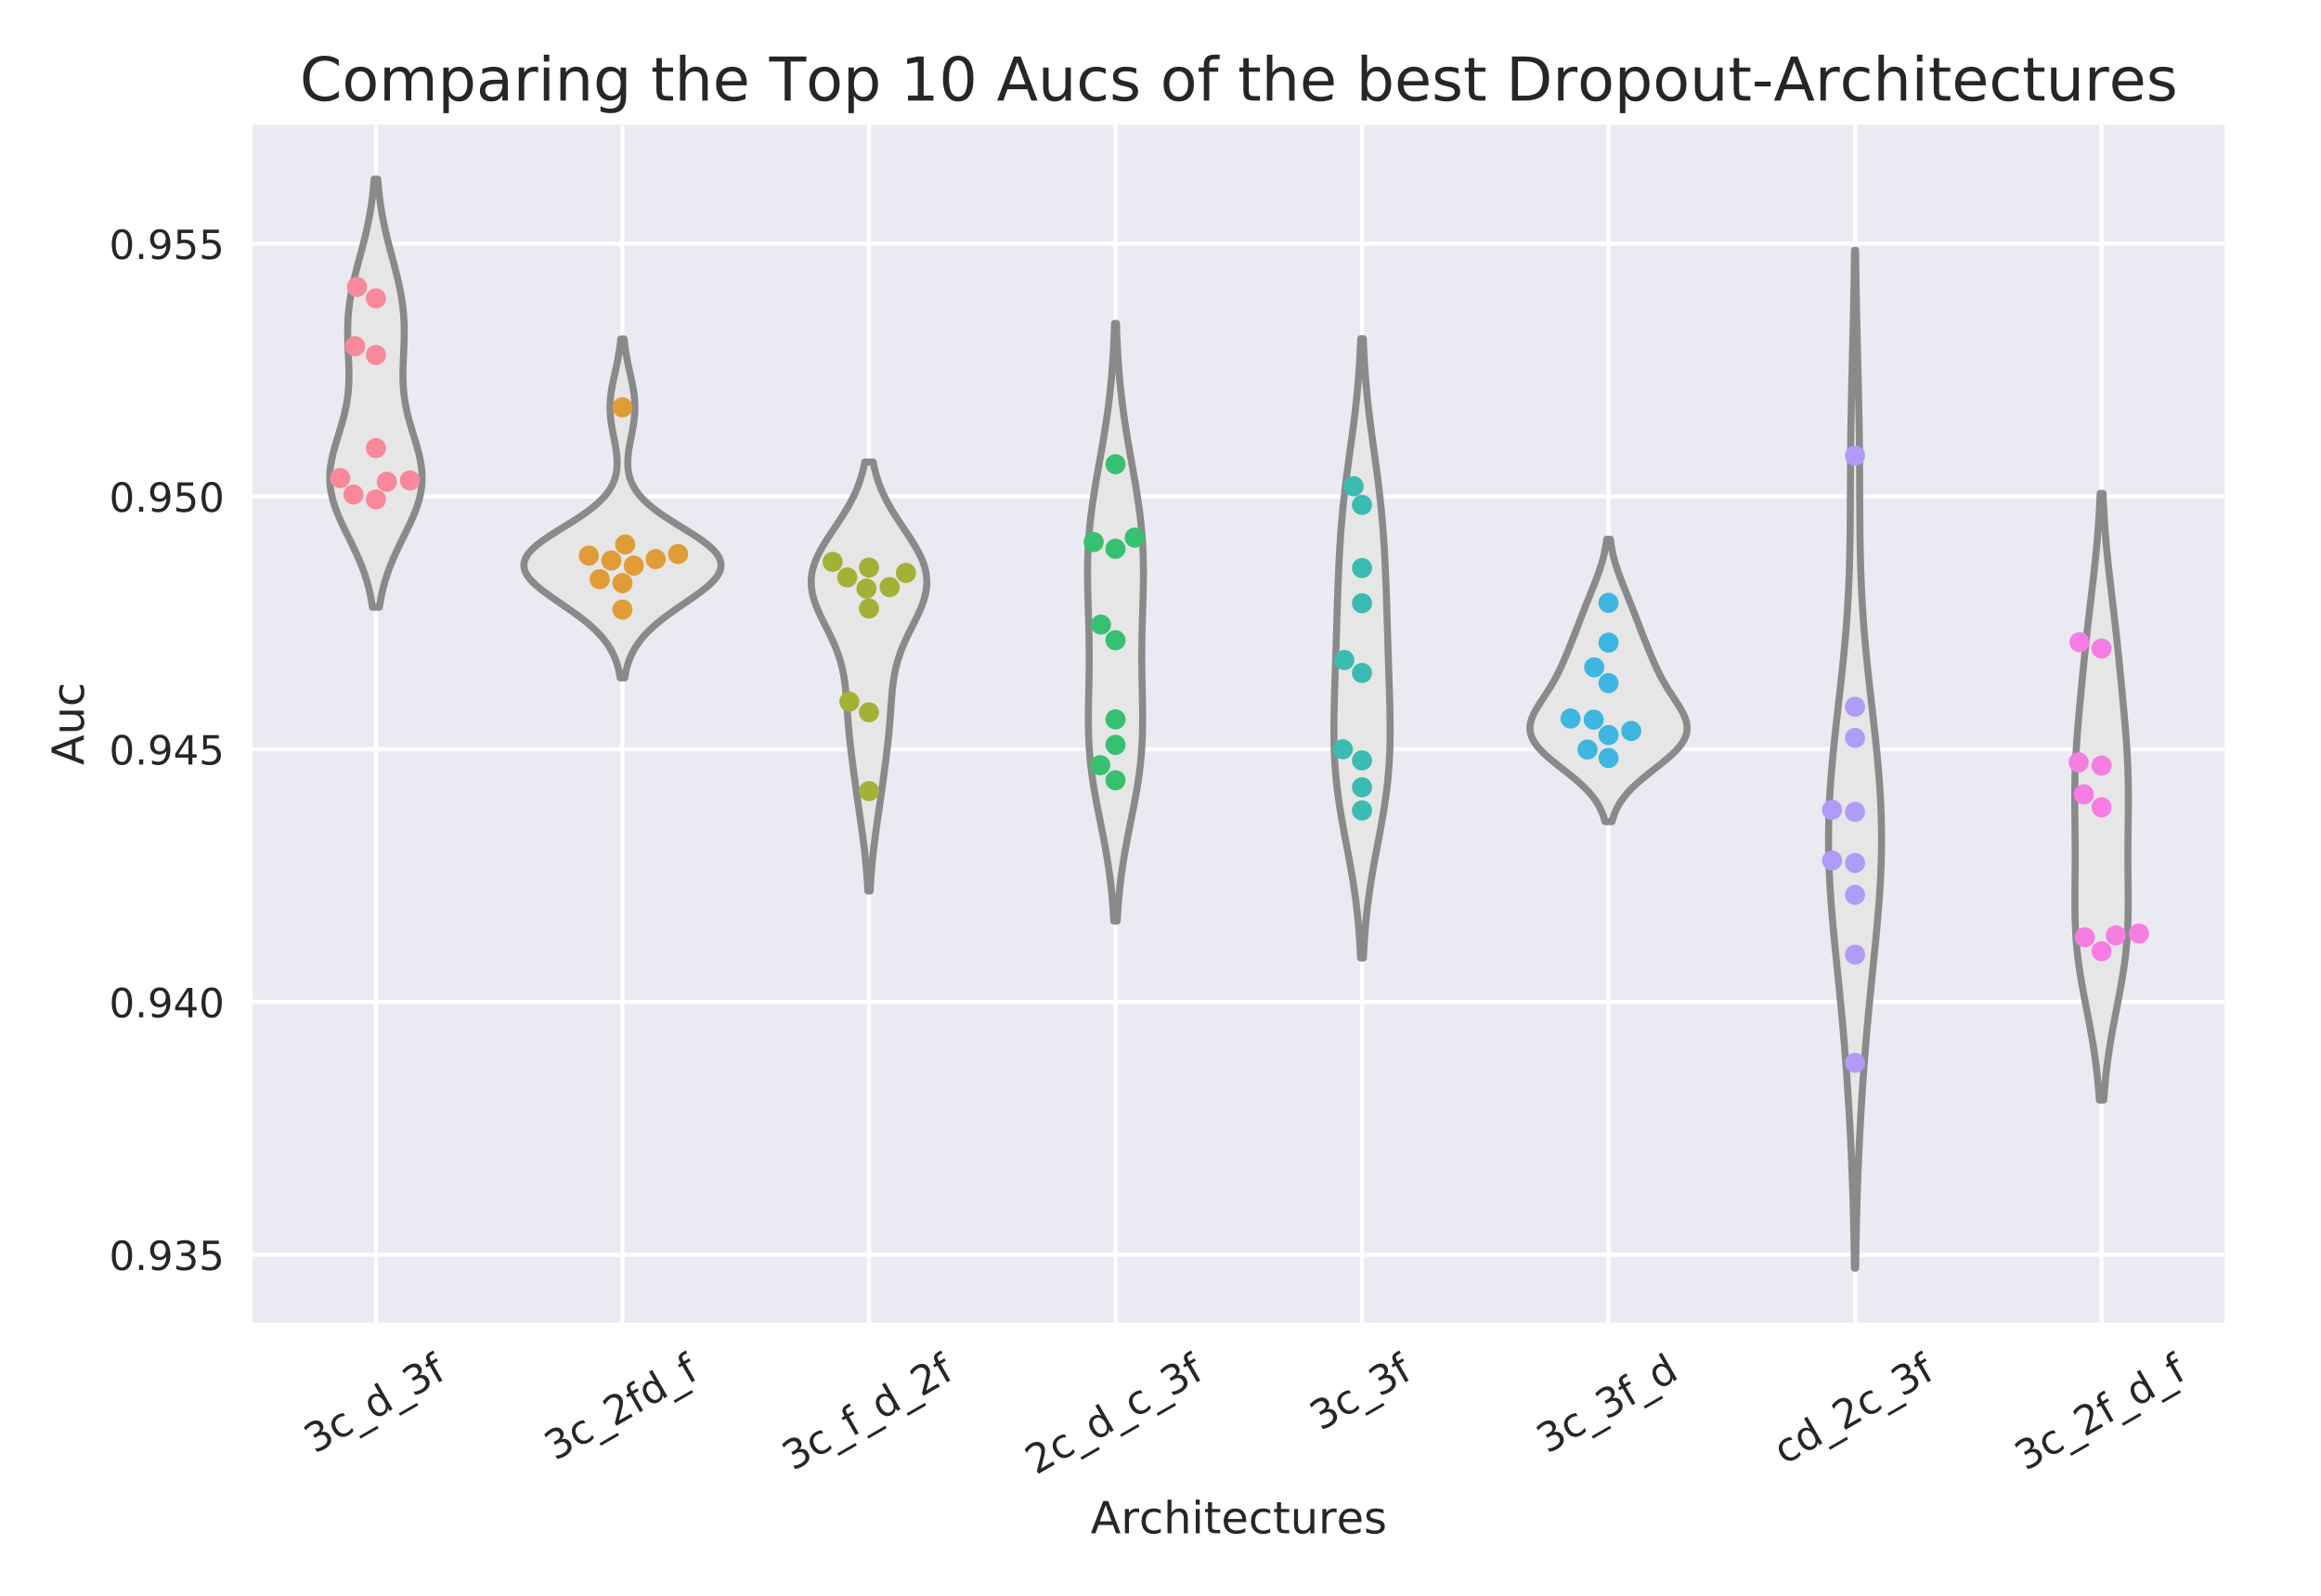 <?xml version="1.0" encoding="utf-8" standalone="no"?>
<!DOCTYPE svg PUBLIC "-//W3C//DTD SVG 1.1//EN"
  "http://www.w3.org/Graphics/SVG/1.1/DTD/svg11.dtd">
<!-- Created with matplotlib (http://matplotlib.org/) -->
<svg height="396pt" version="1.1" viewBox="0 0 576 396" width="576pt" xmlns="http://www.w3.org/2000/svg" xmlns:xlink="http://www.w3.org/1999/xlink">
 <defs>
  <style type="text/css">
*{stroke-linecap:butt;stroke-linejoin:round;}
  </style>
 </defs>
 <g id="figure_1">
  <g id="patch_1">
   <path d="M 0 396 
L 576 396 
L 576 0 
L 0 0 
z
" style="fill:#ffffff;"/>
  </g>
  <g id="axes_1">
   <g id="patch_2">
    <path d="M 62.71 328.22 
L 552.131 328.22 
L 552.131 30.96 
L 62.71 30.96 
z
" style="fill:#eaeaf2;"/>
   </g>
   <g id="matplotlib.axis_1">
    <g id="xtick_1">
     <g id="line2d_1">
      <path clip-path="url(#p08db86e85b)" d="M 93.299 328.22 
L 93.299 30.96 
" style="fill:none;stroke:#ffffff;stroke-linecap:round;"/>
     </g>
     <g id="line2d_2"/>
     <g id="text_1">
      <!-- 3c_d_3f -->
      <defs>
       <path d="M 40.578 39.312 
Q 47.656 37.797 51.625 33 
Q 55.609 28.219 55.609 21.188 
Q 55.609 10.406 48.188 4.484 
Q 40.766 -1.422 27.094 -1.422 
Q 22.516 -1.422 17.656 -0.516 
Q 12.797 0.391 7.625 2.203 
L 7.625 11.719 
Q 11.719 9.328 16.594 8.109 
Q 21.484 6.891 26.812 6.891 
Q 36.078 6.891 40.938 10.547 
Q 45.797 14.203 45.797 21.188 
Q 45.797 27.641 41.281 31.266 
Q 36.766 34.906 28.719 34.906 
L 20.219 34.906 
L 20.219 43.016 
L 29.109 43.016 
Q 36.375 43.016 40.234 45.922 
Q 44.094 48.828 44.094 54.297 
Q 44.094 59.906 40.109 62.906 
Q 36.141 65.922 28.719 65.922 
Q 24.656 65.922 20.016 65.031 
Q 15.375 64.156 9.812 62.312 
L 9.812 71.094 
Q 15.438 72.656 20.344 73.438 
Q 25.25 74.219 29.594 74.219 
Q 40.828 74.219 47.359 69.109 
Q 53.906 64.016 53.906 55.328 
Q 53.906 49.266 50.438 45.094 
Q 46.969 40.922 40.578 39.312 
z
" id="DejaVuSans-33"/>
       <path d="M 48.781 52.594 
L 48.781 44.188 
Q 44.969 46.297 41.141 47.344 
Q 37.312 48.391 33.406 48.391 
Q 24.656 48.391 19.812 42.844 
Q 14.984 37.312 14.984 27.297 
Q 14.984 17.281 19.812 11.734 
Q 24.656 6.203 33.406 6.203 
Q 37.312 6.203 41.141 7.25 
Q 44.969 8.297 48.781 10.406 
L 48.781 2.094 
Q 45.016 0.344 40.984 -0.531 
Q 36.969 -1.422 32.422 -1.422 
Q 20.062 -1.422 12.781 6.344 
Q 5.516 14.109 5.516 27.297 
Q 5.516 40.672 12.859 48.328 
Q 20.219 56 33.016 56 
Q 37.156 56 41.109 55.141 
Q 45.062 54.297 48.781 52.594 
z
" id="DejaVuSans-63"/>
       <path d="M 50.984 -16.609 
L 50.984 -23.578 
L -0.984 -23.578 
L -0.984 -16.609 
z
" id="DejaVuSans-5f"/>
       <path d="M 45.406 46.391 
L 45.406 75.984 
L 54.391 75.984 
L 54.391 0 
L 45.406 0 
L 45.406 8.203 
Q 42.578 3.328 38.25 0.953 
Q 33.938 -1.422 27.875 -1.422 
Q 17.969 -1.422 11.734 6.484 
Q 5.516 14.406 5.516 27.297 
Q 5.516 40.188 11.734 48.094 
Q 17.969 56 27.875 56 
Q 33.938 56 38.25 53.625 
Q 42.578 51.266 45.406 46.391 
z
M 14.797 27.297 
Q 14.797 17.391 18.875 11.75 
Q 22.953 6.109 30.078 6.109 
Q 37.203 6.109 41.297 11.75 
Q 45.406 17.391 45.406 27.297 
Q 45.406 37.203 41.297 42.844 
Q 37.203 48.484 30.078 48.484 
Q 22.953 48.484 18.875 42.844 
Q 14.797 37.203 14.797 27.297 
z
" id="DejaVuSans-64"/>
       <path d="M 37.109 75.984 
L 37.109 68.5 
L 28.516 68.5 
Q 23.688 68.5 21.797 66.547 
Q 19.922 64.594 19.922 59.516 
L 19.922 54.688 
L 34.719 54.688 
L 34.719 47.703 
L 19.922 47.703 
L 19.922 0 
L 10.891 0 
L 10.891 47.703 
L 2.297 47.703 
L 2.297 54.688 
L 10.891 54.688 
L 10.891 58.5 
Q 10.891 67.625 15.141 71.797 
Q 19.391 75.984 28.609 75.984 
z
" id="DejaVuSans-66"/>
      </defs>
      <g style="fill:#262626;" transform="translate(78.115 360.846)rotate(-30)scale(0.1 -0.1)">
       <use xlink:href="#DejaVuSans-33"/>
       <use x="63.623" xlink:href="#DejaVuSans-63"/>
       <use x="118.604" xlink:href="#DejaVuSans-5f"/>
       <use x="168.604" xlink:href="#DejaVuSans-64"/>
       <use x="232.08" xlink:href="#DejaVuSans-5f"/>
       <use x="282.08" xlink:href="#DejaVuSans-33"/>
       <use x="345.703" xlink:href="#DejaVuSans-66"/>
      </g>
     </g>
    </g>
    <g id="xtick_2">
     <g id="line2d_3">
      <path clip-path="url(#p08db86e85b)" d="M 154.476 328.22 
L 154.476 30.96 
" style="fill:none;stroke:#ffffff;stroke-linecap:round;"/>
     </g>
     <g id="line2d_4"/>
     <g id="text_2">
      <!-- 3c_2fd_f -->
      <defs>
       <path d="M 19.188 8.297 
L 53.609 8.297 
L 53.609 0 
L 7.328 0 
L 7.328 8.297 
Q 12.938 14.109 22.625 23.891 
Q 32.328 33.688 34.812 36.531 
Q 39.547 41.844 41.422 45.531 
Q 43.312 49.219 43.312 52.781 
Q 43.312 58.594 39.234 62.25 
Q 35.156 65.922 28.609 65.922 
Q 23.969 65.922 18.812 64.312 
Q 13.672 62.703 7.812 59.422 
L 7.812 69.391 
Q 13.766 71.781 18.938 73 
Q 24.125 74.219 28.422 74.219 
Q 39.75 74.219 46.484 68.547 
Q 53.219 62.891 53.219 53.422 
Q 53.219 48.922 51.531 44.891 
Q 49.859 40.875 45.406 35.406 
Q 44.188 33.984 37.641 27.219 
Q 31.109 20.453 19.188 8.297 
z
" id="DejaVuSans-32"/>
      </defs>
      <g style="fill:#262626;" transform="translate(137.768 362.607)rotate(-30)scale(0.1 -0.1)">
       <use xlink:href="#DejaVuSans-33"/>
       <use x="63.623" xlink:href="#DejaVuSans-63"/>
       <use x="118.604" xlink:href="#DejaVuSans-5f"/>
       <use x="168.604" xlink:href="#DejaVuSans-32"/>
       <use x="232.227" xlink:href="#DejaVuSans-66"/>
       <use x="267.432" xlink:href="#DejaVuSans-64"/>
       <use x="330.908" xlink:href="#DejaVuSans-5f"/>
       <use x="380.908" xlink:href="#DejaVuSans-66"/>
      </g>
     </g>
    </g>
    <g id="xtick_3">
     <g id="line2d_5">
      <path clip-path="url(#p08db86e85b)" d="M 215.654 328.22 
L 215.654 30.96 
" style="fill:none;stroke:#ffffff;stroke-linecap:round;"/>
     </g>
     <g id="line2d_6"/>
     <g id="text_3">
      <!-- 3c_f_d_2f -->
      <g style="fill:#262626;" transform="translate(196.78 365.107)rotate(-30)scale(0.1 -0.1)">
       <use xlink:href="#DejaVuSans-33"/>
       <use x="63.623" xlink:href="#DejaVuSans-63"/>
       <use x="118.604" xlink:href="#DejaVuSans-5f"/>
       <use x="168.604" xlink:href="#DejaVuSans-66"/>
       <use x="203.809" xlink:href="#DejaVuSans-5f"/>
       <use x="253.809" xlink:href="#DejaVuSans-64"/>
       <use x="317.285" xlink:href="#DejaVuSans-5f"/>
       <use x="367.285" xlink:href="#DejaVuSans-32"/>
       <use x="430.908" xlink:href="#DejaVuSans-66"/>
      </g>
     </g>
    </g>
    <g id="xtick_4">
     <g id="line2d_7">
      <path clip-path="url(#p08db86e85b)" d="M 276.832 328.22 
L 276.832 30.96 
" style="fill:none;stroke:#ffffff;stroke-linecap:round;"/>
     </g>
     <g id="line2d_8"/>
     <g id="text_4">
      <!-- 2c_d_c_3f -->
      <g style="fill:#262626;" transform="translate(257.101 366.096)rotate(-30)scale(0.1 -0.1)">
       <use xlink:href="#DejaVuSans-32"/>
       <use x="63.623" xlink:href="#DejaVuSans-63"/>
       <use x="118.604" xlink:href="#DejaVuSans-5f"/>
       <use x="168.604" xlink:href="#DejaVuSans-64"/>
       <use x="232.08" xlink:href="#DejaVuSans-5f"/>
       <use x="282.08" xlink:href="#DejaVuSans-63"/>
       <use x="337.061" xlink:href="#DejaVuSans-5f"/>
       <use x="387.061" xlink:href="#DejaVuSans-33"/>
       <use x="450.684" xlink:href="#DejaVuSans-66"/>
      </g>
     </g>
    </g>
    <g id="xtick_5">
     <g id="line2d_9">
      <path clip-path="url(#p08db86e85b)" d="M 338.009 328.22 
L 338.009 30.96 
" style="fill:none;stroke:#ffffff;stroke-linecap:round;"/>
     </g>
     <g id="line2d_10"/>
     <g id="text_5">
      <!-- 3c_3f -->
      <g style="fill:#262626;" transform="translate(327.739 355.172)rotate(-30)scale(0.1 -0.1)">
       <use xlink:href="#DejaVuSans-33"/>
       <use x="63.623" xlink:href="#DejaVuSans-63"/>
       <use x="118.604" xlink:href="#DejaVuSans-5f"/>
       <use x="168.604" xlink:href="#DejaVuSans-33"/>
       <use x="232.227" xlink:href="#DejaVuSans-66"/>
      </g>
     </g>
    </g>
    <g id="xtick_6">
     <g id="line2d_11">
      <path clip-path="url(#p08db86e85b)" d="M 399.187 328.22 
L 399.187 30.96 
" style="fill:none;stroke:#ffffff;stroke-linecap:round;"/>
     </g>
     <g id="line2d_12"/>
     <g id="text_6">
      <!-- 3c_3f_d -->
      <g style="fill:#262626;" transform="translate(384.002 360.846)rotate(-30)scale(0.1 -0.1)">
       <use xlink:href="#DejaVuSans-33"/>
       <use x="63.623" xlink:href="#DejaVuSans-63"/>
       <use x="118.604" xlink:href="#DejaVuSans-5f"/>
       <use x="168.604" xlink:href="#DejaVuSans-33"/>
       <use x="232.227" xlink:href="#DejaVuSans-66"/>
       <use x="267.432" xlink:href="#DejaVuSans-5f"/>
       <use x="317.432" xlink:href="#DejaVuSans-64"/>
      </g>
     </g>
    </g>
    <g id="xtick_7">
     <g id="line2d_13">
      <path clip-path="url(#p08db86e85b)" d="M 460.364 328.22 
L 460.364 30.96 
" style="fill:none;stroke:#ffffff;stroke-linecap:round;"/>
     </g>
     <g id="line2d_14"/>
     <g id="text_7">
      <!-- cd_2c_3f -->
      <g style="fill:#262626;" transform="translate(442.799 363.596)rotate(-30)scale(0.1 -0.1)">
       <use xlink:href="#DejaVuSans-63"/>
       <use x="54.98" xlink:href="#DejaVuSans-64"/>
       <use x="118.457" xlink:href="#DejaVuSans-5f"/>
       <use x="168.457" xlink:href="#DejaVuSans-32"/>
       <use x="232.08" xlink:href="#DejaVuSans-63"/>
       <use x="287.061" xlink:href="#DejaVuSans-5f"/>
       <use x="337.061" xlink:href="#DejaVuSans-33"/>
       <use x="400.684" xlink:href="#DejaVuSans-66"/>
      </g>
     </g>
    </g>
    <g id="xtick_8">
     <g id="line2d_15">
      <path clip-path="url(#p08db86e85b)" d="M 521.542 328.22 
L 521.542 30.96 
" style="fill:none;stroke:#ffffff;stroke-linecap:round;"/>
     </g>
     <g id="line2d_16"/>
     <g id="text_8">
      <!-- 3c_2f_d_f -->
      <g style="fill:#262626;" transform="translate(502.668 365.107)rotate(-30)scale(0.1 -0.1)">
       <use xlink:href="#DejaVuSans-33"/>
       <use x="63.623" xlink:href="#DejaVuSans-63"/>
       <use x="118.604" xlink:href="#DejaVuSans-5f"/>
       <use x="168.604" xlink:href="#DejaVuSans-32"/>
       <use x="232.227" xlink:href="#DejaVuSans-66"/>
       <use x="267.432" xlink:href="#DejaVuSans-5f"/>
       <use x="317.432" xlink:href="#DejaVuSans-64"/>
       <use x="380.908" xlink:href="#DejaVuSans-5f"/>
       <use x="430.908" xlink:href="#DejaVuSans-66"/>
      </g>
     </g>
    </g>
    <g id="text_9">
     <!-- Architectures -->
     <defs>
      <path d="M 34.188 63.188 
L 20.797 26.906 
L 47.609 26.906 
z
M 28.609 72.906 
L 39.797 72.906 
L 67.578 0 
L 57.328 0 
L 50.688 18.703 
L 17.828 18.703 
L 11.188 0 
L 0.781 0 
z
" id="DejaVuSans-41"/>
      <path d="M 41.109 46.297 
Q 39.594 47.172 37.812 47.578 
Q 36.031 48 33.891 48 
Q 26.266 48 22.188 43.047 
Q 18.109 38.094 18.109 28.812 
L 18.109 0 
L 9.078 0 
L 9.078 54.688 
L 18.109 54.688 
L 18.109 46.188 
Q 20.953 51.172 25.484 53.578 
Q 30.031 56 36.531 56 
Q 37.453 56 38.578 55.875 
Q 39.703 55.766 41.062 55.516 
z
" id="DejaVuSans-72"/>
      <path d="M 54.891 33.016 
L 54.891 0 
L 45.906 0 
L 45.906 32.719 
Q 45.906 40.484 42.875 44.328 
Q 39.844 48.188 33.797 48.188 
Q 26.516 48.188 22.312 43.547 
Q 18.109 38.922 18.109 30.906 
L 18.109 0 
L 9.078 0 
L 9.078 75.984 
L 18.109 75.984 
L 18.109 46.188 
Q 21.344 51.125 25.703 53.562 
Q 30.078 56 35.797 56 
Q 45.219 56 50.047 50.172 
Q 54.891 44.344 54.891 33.016 
z
" id="DejaVuSans-68"/>
      <path d="M 9.422 54.688 
L 18.406 54.688 
L 18.406 0 
L 9.422 0 
z
M 9.422 75.984 
L 18.406 75.984 
L 18.406 64.594 
L 9.422 64.594 
z
" id="DejaVuSans-69"/>
      <path d="M 18.312 70.219 
L 18.312 54.688 
L 36.812 54.688 
L 36.812 47.703 
L 18.312 47.703 
L 18.312 18.016 
Q 18.312 11.328 20.141 9.422 
Q 21.969 7.516 27.594 7.516 
L 36.812 7.516 
L 36.812 0 
L 27.594 0 
Q 17.188 0 13.234 3.875 
Q 9.281 7.766 9.281 18.016 
L 9.281 47.703 
L 2.688 47.703 
L 2.688 54.688 
L 9.281 54.688 
L 9.281 70.219 
z
" id="DejaVuSans-74"/>
      <path d="M 56.203 29.594 
L 56.203 25.203 
L 14.891 25.203 
Q 15.484 15.922 20.484 11.062 
Q 25.484 6.203 34.422 6.203 
Q 39.594 6.203 44.453 7.469 
Q 49.312 8.734 54.109 11.281 
L 54.109 2.781 
Q 49.266 0.734 44.188 -0.344 
Q 39.109 -1.422 33.891 -1.422 
Q 20.797 -1.422 13.156 6.188 
Q 5.516 13.812 5.516 26.812 
Q 5.516 40.234 12.766 48.109 
Q 20.016 56 32.328 56 
Q 43.359 56 49.781 48.891 
Q 56.203 41.797 56.203 29.594 
z
M 47.219 32.234 
Q 47.125 39.594 43.094 43.984 
Q 39.062 48.391 32.422 48.391 
Q 24.906 48.391 20.391 44.141 
Q 15.875 39.891 15.188 32.172 
z
" id="DejaVuSans-65"/>
      <path d="M 8.5 21.578 
L 8.5 54.688 
L 17.484 54.688 
L 17.484 21.922 
Q 17.484 14.156 20.5 10.266 
Q 23.531 6.391 29.594 6.391 
Q 36.859 6.391 41.078 11.031 
Q 45.312 15.672 45.312 23.688 
L 45.312 54.688 
L 54.297 54.688 
L 54.297 0 
L 45.312 0 
L 45.312 8.406 
Q 42.047 3.422 37.719 1 
Q 33.406 -1.422 27.688 -1.422 
Q 18.266 -1.422 13.375 4.438 
Q 8.5 10.297 8.5 21.578 
z
M 31.109 56 
z
" id="DejaVuSans-75"/>
      <path d="M 44.281 53.078 
L 44.281 44.578 
Q 40.484 46.531 36.375 47.5 
Q 32.281 48.484 27.875 48.484 
Q 21.188 48.484 17.844 46.438 
Q 14.5 44.391 14.5 40.281 
Q 14.5 37.156 16.891 35.375 
Q 19.281 33.594 26.516 31.984 
L 29.594 31.297 
Q 39.156 29.25 43.188 25.516 
Q 47.219 21.781 47.219 15.094 
Q 47.219 7.469 41.188 3.016 
Q 35.156 -1.422 24.609 -1.422 
Q 20.219 -1.422 15.453 -0.562 
Q 10.688 0.297 5.422 2 
L 5.422 11.281 
Q 10.406 8.688 15.234 7.391 
Q 20.062 6.109 24.812 6.109 
Q 31.156 6.109 34.562 8.281 
Q 37.984 10.453 37.984 14.406 
Q 37.984 18.062 35.516 20.016 
Q 33.062 21.969 24.703 23.781 
L 21.578 24.516 
Q 13.234 26.266 9.516 29.906 
Q 5.812 33.547 5.812 39.891 
Q 5.812 47.609 11.281 51.797 
Q 16.75 56 26.812 56 
Q 31.781 56 36.172 55.266 
Q 40.578 54.547 44.281 53.078 
z
" id="DejaVuSans-73"/>
     </defs>
     <g style="fill:#262626;" transform="translate(270.646 380.496)scale(0.11 -0.11)">
      <use xlink:href="#DejaVuSans-41"/>
      <use x="68.408" xlink:href="#DejaVuSans-72"/>
      <use x="109.49" xlink:href="#DejaVuSans-63"/>
      <use x="164.471" xlink:href="#DejaVuSans-68"/>
      <use x="227.85" xlink:href="#DejaVuSans-69"/>
      <use x="255.633" xlink:href="#DejaVuSans-74"/>
      <use x="294.842" xlink:href="#DejaVuSans-65"/>
      <use x="356.365" xlink:href="#DejaVuSans-63"/>
      <use x="411.346" xlink:href="#DejaVuSans-74"/>
      <use x="450.555" xlink:href="#DejaVuSans-75"/>
      <use x="513.934" xlink:href="#DejaVuSans-72"/>
      <use x="555.016" xlink:href="#DejaVuSans-65"/>
      <use x="616.539" xlink:href="#DejaVuSans-73"/>
     </g>
    </g>
   </g>
   <g id="matplotlib.axis_2">
    <g id="ytick_1">
     <g id="line2d_17">
      <path clip-path="url(#p08db86e85b)" d="M 62.71 311.366 
L 552.131 311.366 
" style="fill:none;stroke:#ffffff;stroke-linecap:round;"/>
     </g>
     <g id="line2d_18"/>
     <g id="text_10">
      <!-- 0.935 -->
      <defs>
       <path d="M 31.781 66.406 
Q 24.172 66.406 20.328 58.906 
Q 16.5 51.422 16.5 36.375 
Q 16.5 21.391 20.328 13.891 
Q 24.172 6.391 31.781 6.391 
Q 39.453 6.391 43.281 13.891 
Q 47.125 21.391 47.125 36.375 
Q 47.125 51.422 43.281 58.906 
Q 39.453 66.406 31.781 66.406 
z
M 31.781 74.219 
Q 44.047 74.219 50.516 64.516 
Q 56.984 54.828 56.984 36.375 
Q 56.984 17.969 50.516 8.266 
Q 44.047 -1.422 31.781 -1.422 
Q 19.531 -1.422 13.062 8.266 
Q 6.594 17.969 6.594 36.375 
Q 6.594 54.828 13.062 64.516 
Q 19.531 74.219 31.781 74.219 
z
" id="DejaVuSans-30"/>
       <path d="M 10.688 12.406 
L 21 12.406 
L 21 0 
L 10.688 0 
z
" id="DejaVuSans-2e"/>
       <path d="M 10.984 1.516 
L 10.984 10.5 
Q 14.703 8.734 18.5 7.812 
Q 22.312 6.891 25.984 6.891 
Q 35.75 6.891 40.891 13.453 
Q 46.047 20.016 46.781 33.406 
Q 43.953 29.203 39.594 26.953 
Q 35.25 24.703 29.984 24.703 
Q 19.047 24.703 12.672 31.312 
Q 6.297 37.938 6.297 49.422 
Q 6.297 60.641 12.938 67.422 
Q 19.578 74.219 30.609 74.219 
Q 43.266 74.219 49.922 64.516 
Q 56.594 54.828 56.594 36.375 
Q 56.594 19.141 48.406 8.859 
Q 40.234 -1.422 26.422 -1.422 
Q 22.703 -1.422 18.891 -0.688 
Q 15.094 0.047 10.984 1.516 
z
M 30.609 32.422 
Q 37.25 32.422 41.125 36.953 
Q 45.016 41.5 45.016 49.422 
Q 45.016 57.281 41.125 61.844 
Q 37.25 66.406 30.609 66.406 
Q 23.969 66.406 20.094 61.844 
Q 16.219 57.281 16.219 49.422 
Q 16.219 41.5 20.094 36.953 
Q 23.969 32.422 30.609 32.422 
z
" id="DejaVuSans-39"/>
       <path d="M 10.797 72.906 
L 49.516 72.906 
L 49.516 64.594 
L 19.828 64.594 
L 19.828 46.734 
Q 21.969 47.469 24.109 47.828 
Q 26.266 48.188 28.422 48.188 
Q 40.625 48.188 47.75 41.5 
Q 54.891 34.812 54.891 23.391 
Q 54.891 11.625 47.562 5.094 
Q 40.234 -1.422 26.906 -1.422 
Q 22.312 -1.422 17.547 -0.641 
Q 12.797 0.141 7.719 1.703 
L 7.719 11.625 
Q 12.109 9.234 16.797 8.062 
Q 21.484 6.891 26.703 6.891 
Q 35.156 6.891 40.078 11.328 
Q 45.016 15.766 45.016 23.391 
Q 45.016 31 40.078 35.438 
Q 35.156 39.891 26.703 39.891 
Q 22.75 39.891 18.812 39.016 
Q 14.891 38.141 10.797 36.281 
z
" id="DejaVuSans-35"/>
      </defs>
      <g style="fill:#262626;" transform="translate(27.082 315.165)scale(0.1 -0.1)">
       <use xlink:href="#DejaVuSans-30"/>
       <use x="63.623" xlink:href="#DejaVuSans-2e"/>
       <use x="95.41" xlink:href="#DejaVuSans-39"/>
       <use x="159.033" xlink:href="#DejaVuSans-33"/>
       <use x="222.656" xlink:href="#DejaVuSans-35"/>
      </g>
     </g>
    </g>
    <g id="ytick_2">
     <g id="line2d_19">
      <path clip-path="url(#p08db86e85b)" d="M 62.71 248.643 
L 552.131 248.643 
" style="fill:none;stroke:#ffffff;stroke-linecap:round;"/>
     </g>
     <g id="line2d_20"/>
     <g id="text_11">
      <!-- 0.940 -->
      <defs>
       <path d="M 37.797 64.312 
L 12.891 25.391 
L 37.797 25.391 
z
M 35.203 72.906 
L 47.609 72.906 
L 47.609 25.391 
L 58.016 25.391 
L 58.016 17.188 
L 47.609 17.188 
L 47.609 0 
L 37.797 0 
L 37.797 17.188 
L 4.891 17.188 
L 4.891 26.703 
z
" id="DejaVuSans-34"/>
      </defs>
      <g style="fill:#262626;" transform="translate(27.082 252.442)scale(0.1 -0.1)">
       <use xlink:href="#DejaVuSans-30"/>
       <use x="63.623" xlink:href="#DejaVuSans-2e"/>
       <use x="95.41" xlink:href="#DejaVuSans-39"/>
       <use x="159.033" xlink:href="#DejaVuSans-34"/>
       <use x="222.656" xlink:href="#DejaVuSans-30"/>
      </g>
     </g>
    </g>
    <g id="ytick_3">
     <g id="line2d_21">
      <path clip-path="url(#p08db86e85b)" d="M 62.71 185.92 
L 552.131 185.92 
" style="fill:none;stroke:#ffffff;stroke-linecap:round;"/>
     </g>
     <g id="line2d_22"/>
     <g id="text_12">
      <!-- 0.945 -->
      <g style="fill:#262626;" transform="translate(27.082 189.719)scale(0.1 -0.1)">
       <use xlink:href="#DejaVuSans-30"/>
       <use x="63.623" xlink:href="#DejaVuSans-2e"/>
       <use x="95.41" xlink:href="#DejaVuSans-39"/>
       <use x="159.033" xlink:href="#DejaVuSans-34"/>
       <use x="222.656" xlink:href="#DejaVuSans-35"/>
      </g>
     </g>
    </g>
    <g id="ytick_4">
     <g id="line2d_23">
      <path clip-path="url(#p08db86e85b)" d="M 62.71 123.197 
L 552.131 123.197 
" style="fill:none;stroke:#ffffff;stroke-linecap:round;"/>
     </g>
     <g id="line2d_24"/>
     <g id="text_13">
      <!-- 0.950 -->
      <g style="fill:#262626;" transform="translate(27.082 126.997)scale(0.1 -0.1)">
       <use xlink:href="#DejaVuSans-30"/>
       <use x="63.623" xlink:href="#DejaVuSans-2e"/>
       <use x="95.41" xlink:href="#DejaVuSans-39"/>
       <use x="159.033" xlink:href="#DejaVuSans-35"/>
       <use x="222.656" xlink:href="#DejaVuSans-30"/>
      </g>
     </g>
    </g>
    <g id="ytick_5">
     <g id="line2d_25">
      <path clip-path="url(#p08db86e85b)" d="M 62.71 60.475 
L 552.131 60.475 
" style="fill:none;stroke:#ffffff;stroke-linecap:round;"/>
     </g>
     <g id="line2d_26"/>
     <g id="text_14">
      <!-- 0.955 -->
      <g style="fill:#262626;" transform="translate(27.082 64.274)scale(0.1 -0.1)">
       <use xlink:href="#DejaVuSans-30"/>
       <use x="63.623" xlink:href="#DejaVuSans-2e"/>
       <use x="95.41" xlink:href="#DejaVuSans-39"/>
       <use x="159.033" xlink:href="#DejaVuSans-35"/>
       <use x="222.656" xlink:href="#DejaVuSans-35"/>
      </g>
     </g>
    </g>
    <g id="text_15">
     <!-- Auc -->
     <g style="fill:#262626;" transform="translate(20.794 189.862)rotate(-90)scale(0.11 -0.11)">
      <use xlink:href="#DejaVuSans-41"/>
      <use x="68.408" xlink:href="#DejaVuSans-75"/>
      <use x="131.787" xlink:href="#DejaVuSans-63"/>
     </g>
    </g>
   </g>
   <g id="PolyCollection_1">
    <defs>
     <path d="M 94.172 -245.334 
L 92.426 -245.334 
L 92.261 -246.407 
L 92.072 -247.479 
L 91.857 -248.552 
L 91.616 -249.625 
L 91.346 -250.697 
L 91.046 -251.77 
L 90.716 -252.843 
L 90.357 -253.915 
L 89.967 -254.988 
L 89.549 -256.061 
L 89.104 -257.133 
L 88.634 -258.206 
L 88.143 -259.279 
L 87.635 -260.351 
L 87.115 -261.424 
L 86.586 -262.497 
L 86.057 -263.569 
L 85.532 -264.642 
L 85.018 -265.715 
L 84.522 -266.787 
L 84.052 -267.86 
L 83.612 -268.933 
L 83.211 -270.005 
L 82.853 -271.078 
L 82.544 -272.151 
L 82.288 -273.223 
L 82.088 -274.296 
L 81.946 -275.369 
L 81.863 -276.441 
L 81.84 -277.514 
L 81.874 -278.587 
L 81.963 -279.659 
L 82.104 -280.732 
L 82.291 -281.805 
L 82.519 -282.877 
L 82.782 -283.95 
L 83.072 -285.023 
L 83.383 -286.095 
L 83.707 -287.168 
L 84.038 -288.241 
L 84.367 -289.313 
L 84.688 -290.386 
L 84.995 -291.459 
L 85.284 -292.531 
L 85.549 -293.604 
L 85.787 -294.677 
L 85.995 -295.75 
L 86.172 -296.822 
L 86.317 -297.895 
L 86.43 -298.968 
L 86.513 -300.04 
L 86.567 -301.113 
L 86.595 -302.186 
L 86.6 -303.258 
L 86.586 -304.331 
L 86.557 -305.404 
L 86.517 -306.476 
L 86.47 -307.549 
L 86.421 -308.622 
L 86.374 -309.694 
L 86.333 -310.767 
L 86.301 -311.84 
L 86.282 -312.912 
L 86.279 -313.985 
L 86.295 -315.058 
L 86.331 -316.13 
L 86.388 -317.203 
L 86.469 -318.276 
L 86.573 -319.348 
L 86.701 -320.421 
L 86.853 -321.494 
L 87.026 -322.566 
L 87.221 -323.639 
L 87.435 -324.712 
L 87.667 -325.784 
L 87.914 -326.857 
L 88.174 -327.93 
L 88.445 -329.002 
L 88.724 -330.075 
L 89.007 -331.148 
L 89.293 -332.22 
L 89.579 -333.293 
L 89.862 -334.366 
L 90.14 -335.438 
L 90.411 -336.511 
L 90.673 -337.584 
L 90.923 -338.656 
L 91.162 -339.729 
L 91.387 -340.802 
L 91.598 -341.874 
L 91.794 -342.947 
L 91.975 -344.02 
L 92.141 -345.092 
L 92.292 -346.165 
L 92.428 -347.238 
L 92.55 -348.31 
L 92.659 -349.383 
L 92.755 -350.456 
L 92.84 -351.528 
L 93.758 -351.528 
L 93.758 -351.528 
L 93.842 -350.456 
L 93.939 -349.383 
L 94.047 -348.31 
L 94.17 -347.238 
L 94.306 -346.165 
L 94.457 -345.092 
L 94.623 -344.02 
L 94.804 -342.947 
L 95 -341.874 
L 95.211 -340.802 
L 95.436 -339.729 
L 95.674 -338.656 
L 95.925 -337.584 
L 96.187 -336.511 
L 96.457 -335.438 
L 96.735 -334.366 
L 97.018 -333.293 
L 97.304 -332.22 
L 97.59 -331.148 
L 97.874 -330.075 
L 98.152 -329.002 
L 98.423 -327.93 
L 98.683 -326.857 
L 98.931 -325.784 
L 99.163 -324.712 
L 99.377 -323.639 
L 99.571 -322.566 
L 99.745 -321.494 
L 99.896 -320.421 
L 100.024 -319.348 
L 100.128 -318.276 
L 100.209 -317.203 
L 100.267 -316.13 
L 100.303 -315.058 
L 100.318 -313.985 
L 100.315 -312.912 
L 100.297 -311.84 
L 100.265 -310.767 
L 100.224 -309.694 
L 100.176 -308.622 
L 100.127 -307.549 
L 100.081 -306.476 
L 100.041 -305.404 
L 100.011 -304.331 
L 99.998 -303.258 
L 100.003 -302.186 
L 100.031 -301.113 
L 100.085 -300.04 
L 100.168 -298.968 
L 100.281 -297.895 
L 100.426 -296.822 
L 100.603 -295.75 
L 100.811 -294.677 
L 101.049 -293.604 
L 101.314 -292.531 
L 101.602 -291.459 
L 101.91 -290.386 
L 102.231 -289.313 
L 102.56 -288.241 
L 102.89 -287.168 
L 103.214 -286.095 
L 103.525 -285.023 
L 103.816 -283.95 
L 104.079 -282.877 
L 104.307 -281.805 
L 104.494 -280.732 
L 104.634 -279.659 
L 104.724 -278.587 
L 104.758 -277.514 
L 104.734 -276.441 
L 104.652 -275.369 
L 104.51 -274.296 
L 104.31 -273.223 
L 104.054 -272.151 
L 103.744 -271.078 
L 103.387 -270.005 
L 102.985 -268.933 
L 102.546 -267.86 
L 102.075 -266.787 
L 101.58 -265.715 
L 101.066 -264.642 
L 100.541 -263.569 
L 100.011 -262.497 
L 99.483 -261.424 
L 98.962 -260.351 
L 98.454 -259.279 
L 97.963 -258.206 
L 97.494 -257.133 
L 97.049 -256.061 
L 96.631 -254.988 
L 96.241 -253.915 
L 95.881 -252.843 
L 95.552 -251.77 
L 95.252 -250.697 
L 94.982 -249.625 
L 94.74 -248.552 
L 94.526 -247.479 
L 94.337 -246.407 
L 94.172 -245.334 
z
" id="mb5e9118e63" style="stroke:#8a8a8a;stroke-width:1.75;"/>
    </defs>
    <g clip-path="url(#p08db86e85b)">
     <use style="fill:#e6e6e6;stroke:#8a8a8a;stroke-width:1.75;" x="0" xlink:href="#mb5e9118e63" y="396"/>
    </g>
   </g>
   <g id="PolyCollection_2">
    <defs>
     <path d="M 155.047 -227.783 
L 153.906 -227.783 
L 153.763 -228.633 
L 153.591 -229.482 
L 153.387 -230.331 
L 153.145 -231.181 
L 152.862 -232.03 
L 152.532 -232.88 
L 152.15 -233.729 
L 151.714 -234.579 
L 151.217 -235.428 
L 150.656 -236.277 
L 150.028 -237.127 
L 149.329 -237.976 
L 148.559 -238.826 
L 147.716 -239.675 
L 146.8 -240.525 
L 145.815 -241.374 
L 144.764 -242.223 
L 143.654 -243.073 
L 142.492 -243.922 
L 141.289 -244.772 
L 140.059 -245.621 
L 138.817 -246.47 
L 137.579 -247.32 
L 136.366 -248.169 
L 135.197 -249.019 
L 134.096 -249.868 
L 133.085 -250.718 
L 132.185 -251.567 
L 131.417 -252.416 
L 130.8 -253.266 
L 130.351 -254.115 
L 130.083 -254.965 
L 130.005 -255.814 
L 130.122 -256.664 
L 130.432 -257.513 
L 130.932 -258.362 
L 131.612 -259.212 
L 132.456 -260.061 
L 133.448 -260.911 
L 134.565 -261.76 
L 135.785 -262.609 
L 137.081 -263.459 
L 138.427 -264.308 
L 139.798 -265.158 
L 141.169 -266.007 
L 142.518 -266.857 
L 143.823 -267.706 
L 145.068 -268.555 
L 146.238 -269.405 
L 147.323 -270.254 
L 148.313 -271.104 
L 149.205 -271.953 
L 149.997 -272.803 
L 150.688 -273.652 
L 151.282 -274.501 
L 151.782 -275.351 
L 152.193 -276.2 
L 152.522 -277.05 
L 152.774 -277.899 
L 152.957 -278.748 
L 153.077 -279.598 
L 153.141 -280.447 
L 153.156 -281.297 
L 153.127 -282.146 
L 153.06 -282.996 
L 152.963 -283.845 
L 152.84 -284.694 
L 152.697 -285.544 
L 152.54 -286.393 
L 152.376 -287.243 
L 152.209 -288.092 
L 152.045 -288.942 
L 151.891 -289.791 
L 151.75 -290.64 
L 151.627 -291.49 
L 151.527 -292.339 
L 151.453 -293.189 
L 151.407 -294.038 
L 151.391 -294.887 
L 151.405 -295.737 
L 151.45 -296.586 
L 151.524 -297.436 
L 151.625 -298.285 
L 151.749 -299.135 
L 151.895 -299.984 
L 152.057 -300.833 
L 152.231 -301.683 
L 152.414 -302.532 
L 152.601 -303.382 
L 152.788 -304.231 
L 152.972 -305.081 
L 153.149 -305.93 
L 153.316 -306.779 
L 153.473 -307.629 
L 153.617 -308.478 
L 153.748 -309.328 
L 153.865 -310.177 
L 153.969 -311.026 
L 154.059 -311.876 
L 154.894 -311.876 
L 154.894 -311.876 
L 154.984 -311.026 
L 155.087 -310.177 
L 155.204 -309.328 
L 155.335 -308.478 
L 155.48 -307.629 
L 155.636 -306.779 
L 155.804 -305.93 
L 155.981 -305.081 
L 156.165 -304.231 
L 156.352 -303.382 
L 156.539 -302.532 
L 156.721 -301.683 
L 156.896 -300.833 
L 157.058 -299.984 
L 157.203 -299.135 
L 157.328 -298.285 
L 157.429 -297.436 
L 157.503 -296.586 
L 157.548 -295.737 
L 157.562 -294.887 
L 157.546 -294.038 
L 157.5 -293.189 
L 157.426 -292.339 
L 157.326 -291.49 
L 157.203 -290.64 
L 157.062 -289.791 
L 156.907 -288.942 
L 156.744 -288.092 
L 156.577 -287.243 
L 156.412 -286.393 
L 156.256 -285.544 
L 156.113 -284.694 
L 155.99 -283.845 
L 155.892 -282.996 
L 155.826 -282.146 
L 155.797 -281.297 
L 155.811 -280.447 
L 155.875 -279.598 
L 155.996 -278.748 
L 156.178 -277.899 
L 156.431 -277.05 
L 156.76 -276.2 
L 157.171 -275.351 
L 157.671 -274.501 
L 158.264 -273.652 
L 158.956 -272.803 
L 159.747 -271.953 
L 160.639 -271.104 
L 161.63 -270.254 
L 162.714 -269.405 
L 163.884 -268.555 
L 165.129 -267.706 
L 166.435 -266.857 
L 167.783 -266.007 
L 169.155 -265.158 
L 170.526 -264.308 
L 171.872 -263.459 
L 173.168 -262.609 
L 174.387 -261.76 
L 175.505 -260.911 
L 176.497 -260.061 
L 177.341 -259.212 
L 178.021 -258.362 
L 178.52 -257.513 
L 178.831 -256.664 
L 178.947 -255.814 
L 178.869 -254.965 
L 178.601 -254.115 
L 178.152 -253.266 
L 177.536 -252.416 
L 176.768 -251.567 
L 175.868 -250.718 
L 174.856 -249.868 
L 173.755 -249.019 
L 172.587 -248.169 
L 171.374 -247.32 
L 170.136 -246.47 
L 168.893 -245.621 
L 167.663 -244.772 
L 166.461 -243.922 
L 165.299 -243.073 
L 164.188 -242.223 
L 163.138 -241.374 
L 162.153 -240.525 
L 161.237 -239.675 
L 160.394 -238.826 
L 159.623 -237.976 
L 158.925 -237.127 
L 158.297 -236.277 
L 157.736 -235.428 
L 157.239 -234.579 
L 156.802 -233.729 
L 156.421 -232.88 
L 156.091 -232.03 
L 155.808 -231.181 
L 155.566 -230.331 
L 155.361 -229.482 
L 155.19 -228.633 
L 155.047 -227.783 
z
" id="m9f312f9633" style="stroke:#8a8a8a;stroke-width:1.75;"/>
    </defs>
    <g clip-path="url(#p08db86e85b)">
     <use style="fill:#e6e6e6;stroke:#8a8a8a;stroke-width:1.75;" x="0" xlink:href="#m9f312f9633" y="396"/>
    </g>
   </g>
   <g id="PolyCollection_3">
    <defs>
     <path d="M 215.944 -174.904 
L 215.363 -174.904 
L 215.309 -175.979 
L 215.247 -177.054 
L 215.177 -178.129 
L 215.099 -179.205 
L 215.013 -180.28 
L 214.918 -181.355 
L 214.815 -182.43 
L 214.704 -183.505 
L 214.586 -184.581 
L 214.46 -185.656 
L 214.327 -186.731 
L 214.189 -187.806 
L 214.046 -188.881 
L 213.899 -189.956 
L 213.748 -191.032 
L 213.595 -192.107 
L 213.44 -193.182 
L 213.285 -194.257 
L 213.13 -195.332 
L 212.975 -196.407 
L 212.821 -197.483 
L 212.669 -198.558 
L 212.517 -199.633 
L 212.368 -200.708 
L 212.22 -201.783 
L 212.074 -202.859 
L 211.929 -203.934 
L 211.786 -205.009 
L 211.646 -206.084 
L 211.508 -207.159 
L 211.373 -208.234 
L 211.241 -209.31 
L 211.114 -210.385 
L 210.992 -211.46 
L 210.875 -212.535 
L 210.765 -213.61 
L 210.661 -214.685 
L 210.565 -215.761 
L 210.475 -216.836 
L 210.39 -217.911 
L 210.311 -218.986 
L 210.235 -220.061 
L 210.159 -221.136 
L 210.08 -222.212 
L 209.996 -223.287 
L 209.901 -224.362 
L 209.791 -225.437 
L 209.662 -226.512 
L 209.508 -227.588 
L 209.326 -228.663 
L 209.11 -229.738 
L 208.859 -230.813 
L 208.568 -231.888 
L 208.237 -232.963 
L 207.864 -234.039 
L 207.453 -235.114 
L 207.004 -236.189 
L 206.523 -237.264 
L 206.015 -238.339 
L 205.488 -239.414 
L 204.95 -240.49 
L 204.412 -241.565 
L 203.883 -242.64 
L 203.374 -243.715 
L 202.899 -244.79 
L 202.467 -245.866 
L 202.09 -246.941 
L 201.777 -248.016 
L 201.538 -249.091 
L 201.379 -250.166 
L 201.306 -251.241 
L 201.324 -252.317 
L 201.432 -253.392 
L 201.632 -254.467 
L 201.919 -255.542 
L 202.291 -256.617 
L 202.74 -257.692 
L 203.258 -258.768 
L 203.837 -259.843 
L 204.466 -260.918 
L 205.134 -261.993 
L 205.832 -263.068 
L 206.546 -264.144 
L 207.268 -265.219 
L 207.986 -266.294 
L 208.692 -267.369 
L 209.377 -268.444 
L 210.035 -269.519 
L 210.659 -270.595 
L 211.246 -271.67 
L 211.791 -272.745 
L 212.292 -273.82 
L 212.749 -274.895 
L 213.162 -275.97 
L 213.532 -277.046 
L 213.859 -278.121 
L 214.147 -279.196 
L 214.398 -280.271 
L 214.614 -281.346 
L 216.694 -281.346 
L 216.694 -281.346 
L 216.91 -280.271 
L 217.161 -279.196 
L 217.449 -278.121 
L 217.776 -277.046 
L 218.146 -275.97 
L 218.559 -274.895 
L 219.016 -273.82 
L 219.517 -272.745 
L 220.062 -271.67 
L 220.649 -270.595 
L 221.273 -269.519 
L 221.931 -268.444 
L 222.616 -267.369 
L 223.322 -266.294 
L 224.04 -265.219 
L 224.762 -264.144 
L 225.476 -263.068 
L 226.173 -261.993 
L 226.842 -260.918 
L 227.471 -259.843 
L 228.05 -258.768 
L 228.568 -257.692 
L 229.017 -256.617 
L 229.388 -255.542 
L 229.676 -254.467 
L 229.876 -253.392 
L 229.984 -252.317 
L 230.002 -251.241 
L 229.929 -250.166 
L 229.77 -249.091 
L 229.531 -248.016 
L 229.218 -246.941 
L 228.841 -245.866 
L 228.409 -244.79 
L 227.934 -243.715 
L 227.425 -242.64 
L 226.896 -241.565 
L 226.357 -240.49 
L 225.82 -239.414 
L 225.292 -238.339 
L 224.785 -237.264 
L 224.304 -236.189 
L 223.855 -235.114 
L 223.443 -234.039 
L 223.071 -232.963 
L 222.74 -231.888 
L 222.449 -230.813 
L 222.198 -229.738 
L 221.982 -228.663 
L 221.8 -227.588 
L 221.646 -226.512 
L 221.517 -225.437 
L 221.407 -224.362 
L 221.312 -223.287 
L 221.228 -222.212 
L 221.149 -221.136 
L 221.073 -220.061 
L 220.997 -218.986 
L 220.917 -217.911 
L 220.833 -216.836 
L 220.743 -215.761 
L 220.647 -214.685 
L 220.543 -213.61 
L 220.433 -212.535 
L 220.316 -211.46 
L 220.194 -210.385 
L 220.066 -209.31 
L 219.935 -208.234 
L 219.8 -207.159 
L 219.662 -206.084 
L 219.521 -205.009 
L 219.379 -203.934 
L 219.234 -202.859 
L 219.088 -201.783 
L 218.94 -200.708 
L 218.79 -199.633 
L 218.639 -198.558 
L 218.487 -197.483 
L 218.333 -196.407 
L 218.178 -195.332 
L 218.023 -194.257 
L 217.867 -193.182 
L 217.713 -192.107 
L 217.56 -191.032 
L 217.409 -189.956 
L 217.262 -188.881 
L 217.119 -187.806 
L 216.98 -186.731 
L 216.848 -185.656 
L 216.722 -184.581 
L 216.604 -183.505 
L 216.493 -182.43 
L 216.39 -181.355 
L 216.295 -180.28 
L 216.209 -179.205 
L 216.131 -178.129 
L 216.061 -177.054 
L 215.999 -175.979 
L 215.944 -174.904 
z
" id="m0599d19184" style="stroke:#8a8a8a;stroke-width:1.75;"/>
    </defs>
    <g clip-path="url(#p08db86e85b)">
     <use style="fill:#e6e6e6;stroke:#8a8a8a;stroke-width:1.75;" x="0" xlink:href="#m0599d19184" y="396"/>
    </g>
   </g>
   <g id="PolyCollection_4">
    <defs>
     <path d="M 277.254 -167.434 
L 276.409 -167.434 
L 276.324 -168.932 
L 276.225 -170.43 
L 276.111 -171.928 
L 275.983 -173.426 
L 275.838 -174.924 
L 275.676 -176.423 
L 275.496 -177.921 
L 275.299 -179.419 
L 275.085 -180.917 
L 274.854 -182.415 
L 274.608 -183.913 
L 274.346 -185.411 
L 274.072 -186.91 
L 273.788 -188.408 
L 273.495 -189.906 
L 273.198 -191.404 
L 272.898 -192.902 
L 272.6 -194.4 
L 272.307 -195.898 
L 272.021 -197.397 
L 271.748 -198.895 
L 271.49 -200.393 
L 271.249 -201.891 
L 271.028 -203.389 
L 270.83 -204.887 
L 270.656 -206.385 
L 270.506 -207.884 
L 270.381 -209.382 
L 270.281 -210.88 
L 270.205 -212.378 
L 270.151 -213.876 
L 270.117 -215.374 
L 270.101 -216.872 
L 270.101 -218.371 
L 270.113 -219.869 
L 270.134 -221.367 
L 270.161 -222.865 
L 270.192 -224.363 
L 270.223 -225.861 
L 270.252 -227.359 
L 270.277 -228.858 
L 270.296 -230.356 
L 270.307 -231.854 
L 270.31 -233.352 
L 270.304 -234.85 
L 270.289 -236.348 
L 270.266 -237.846 
L 270.235 -239.345 
L 270.197 -240.843 
L 270.155 -242.341 
L 270.109 -243.839 
L 270.063 -245.337 
L 270.018 -246.835 
L 269.977 -248.333 
L 269.942 -249.832 
L 269.916 -251.33 
L 269.901 -252.828 
L 269.899 -254.326 
L 269.912 -255.824 
L 269.941 -257.322 
L 269.99 -258.82 
L 270.058 -260.318 
L 270.146 -261.817 
L 270.255 -263.315 
L 270.384 -264.813 
L 270.534 -266.311 
L 270.704 -267.809 
L 270.891 -269.307 
L 271.096 -270.805 
L 271.316 -272.304 
L 271.549 -273.802 
L 271.793 -275.3 
L 272.046 -276.798 
L 272.306 -278.296 
L 272.57 -279.794 
L 272.836 -281.292 
L 273.102 -282.791 
L 273.365 -284.289 
L 273.625 -285.787 
L 273.878 -287.285 
L 274.124 -288.783 
L 274.36 -290.281 
L 274.587 -291.779 
L 274.802 -293.278 
L 275.006 -294.776 
L 275.197 -296.274 
L 275.376 -297.772 
L 275.541 -299.27 
L 275.694 -300.768 
L 275.834 -302.266 
L 275.961 -303.765 
L 276.076 -305.263 
L 276.18 -306.761 
L 276.272 -308.259 
L 276.355 -309.757 
L 276.427 -311.255 
L 276.49 -312.753 
L 276.546 -314.252 
L 276.593 -315.75 
L 277.07 -315.75 
L 277.07 -315.75 
L 277.117 -314.252 
L 277.173 -312.753 
L 277.236 -311.255 
L 277.308 -309.757 
L 277.391 -308.259 
L 277.483 -306.761 
L 277.587 -305.263 
L 277.702 -303.765 
L 277.829 -302.266 
L 277.969 -300.768 
L 278.122 -299.27 
L 278.287 -297.772 
L 278.466 -296.274 
L 278.657 -294.776 
L 278.861 -293.278 
L 279.076 -291.779 
L 279.303 -290.281 
L 279.539 -288.783 
L 279.785 -287.285 
L 280.038 -285.787 
L 280.298 -284.289 
L 280.561 -282.791 
L 280.827 -281.292 
L 281.093 -279.794 
L 281.357 -278.296 
L 281.617 -276.798 
L 281.87 -275.3 
L 282.114 -273.802 
L 282.347 -272.304 
L 282.567 -270.805 
L 282.772 -269.307 
L 282.959 -267.809 
L 283.129 -266.311 
L 283.279 -264.813 
L 283.408 -263.315 
L 283.517 -261.817 
L 283.605 -260.318 
L 283.673 -258.82 
L 283.722 -257.322 
L 283.751 -255.824 
L 283.764 -254.326 
L 283.762 -252.828 
L 283.747 -251.33 
L 283.721 -249.832 
L 283.686 -248.333 
L 283.645 -246.835 
L 283.6 -245.337 
L 283.554 -243.839 
L 283.508 -242.341 
L 283.466 -240.843 
L 283.429 -239.345 
L 283.398 -237.846 
L 283.374 -236.348 
L 283.359 -234.85 
L 283.353 -233.352 
L 283.356 -231.854 
L 283.367 -230.356 
L 283.386 -228.858 
L 283.411 -227.359 
L 283.44 -225.861 
L 283.471 -224.363 
L 283.502 -222.865 
L 283.529 -221.367 
L 283.551 -219.869 
L 283.562 -218.371 
L 283.562 -216.872 
L 283.546 -215.374 
L 283.513 -213.876 
L 283.458 -212.378 
L 283.382 -210.88 
L 283.282 -209.382 
L 283.157 -207.884 
L 283.008 -206.385 
L 282.833 -204.887 
L 282.635 -203.389 
L 282.414 -201.891 
L 282.174 -200.393 
L 281.915 -198.895 
L 281.642 -197.397 
L 281.357 -195.898 
L 281.063 -194.4 
L 280.765 -192.902 
L 280.465 -191.404 
L 280.168 -189.906 
L 279.875 -188.408 
L 279.591 -186.91 
L 279.317 -185.411 
L 279.056 -183.913 
L 278.809 -182.415 
L 278.578 -180.917 
L 278.364 -179.419 
L 278.167 -177.921 
L 277.987 -176.423 
L 277.826 -174.924 
L 277.681 -173.426 
L 277.552 -171.928 
L 277.438 -170.43 
L 277.339 -168.932 
L 277.254 -167.434 
z
" id="mfea0d3a953" style="stroke:#8a8a8a;stroke-width:1.75;"/>
    </defs>
    <g clip-path="url(#p08db86e85b)">
     <use style="fill:#e6e6e6;stroke:#8a8a8a;stroke-width:1.75;" x="0" xlink:href="#mfea0d3a953" y="396"/>
    </g>
   </g>
   <g id="PolyCollection_5">
    <defs>
     <path d="M 338.367 -158.271 
L 337.651 -158.271 
L 337.578 -159.824 
L 337.493 -161.376 
L 337.396 -162.928 
L 337.286 -164.48 
L 337.16 -166.032 
L 337.02 -167.585 
L 336.863 -169.137 
L 336.69 -170.689 
L 336.501 -172.241 
L 336.295 -173.794 
L 336.073 -175.346 
L 335.835 -176.898 
L 335.584 -178.45 
L 335.32 -180.002 
L 335.046 -181.555 
L 334.762 -183.107 
L 334.472 -184.659 
L 334.179 -186.211 
L 333.885 -187.764 
L 333.594 -189.316 
L 333.307 -190.868 
L 333.029 -192.42 
L 332.763 -193.972 
L 332.51 -195.525 
L 332.273 -197.077 
L 332.055 -198.629 
L 331.857 -200.181 
L 331.68 -201.734 
L 331.525 -203.286 
L 331.392 -204.838 
L 331.282 -206.39 
L 331.194 -207.942 
L 331.126 -209.495 
L 331.078 -211.047 
L 331.048 -212.599 
L 331.034 -214.151 
L 331.034 -215.703 
L 331.047 -217.256 
L 331.069 -218.808 
L 331.101 -220.36 
L 331.139 -221.912 
L 331.181 -223.465 
L 331.228 -225.017 
L 331.277 -226.569 
L 331.327 -228.121 
L 331.378 -229.673 
L 331.429 -231.226 
L 331.479 -232.778 
L 331.529 -234.33 
L 331.578 -235.882 
L 331.626 -237.435 
L 331.673 -238.987 
L 331.721 -240.539 
L 331.768 -242.091 
L 331.816 -243.643 
L 331.865 -245.196 
L 331.915 -246.748 
L 331.967 -248.3 
L 332.021 -249.852 
L 332.079 -251.404 
L 332.14 -252.957 
L 332.206 -254.509 
L 332.278 -256.061 
L 332.355 -257.613 
L 332.439 -259.166 
L 332.531 -260.718 
L 332.632 -262.27 
L 332.742 -263.822 
L 332.861 -265.374 
L 332.99 -266.927 
L 333.13 -268.479 
L 333.281 -270.031 
L 333.442 -271.583 
L 333.612 -273.136 
L 333.793 -274.688 
L 333.982 -276.24 
L 334.179 -277.792 
L 334.382 -279.344 
L 334.59 -280.897 
L 334.802 -282.449 
L 335.015 -284.001 
L 335.229 -285.553 
L 335.441 -287.105 
L 335.65 -288.658 
L 335.854 -290.21 
L 336.052 -291.762 
L 336.241 -293.314 
L 336.422 -294.867 
L 336.593 -296.419 
L 336.753 -297.971 
L 336.902 -299.523 
L 337.04 -301.075 
L 337.165 -302.628 
L 337.28 -304.18 
L 337.382 -305.732 
L 337.474 -307.284 
L 337.556 -308.837 
L 337.627 -310.389 
L 337.689 -311.941 
L 338.329 -311.941 
L 338.329 -311.941 
L 338.391 -310.389 
L 338.463 -308.837 
L 338.544 -307.284 
L 338.636 -305.732 
L 338.739 -304.18 
L 338.853 -302.628 
L 338.978 -301.075 
L 339.116 -299.523 
L 339.265 -297.971 
L 339.425 -296.419 
L 339.596 -294.867 
L 339.777 -293.314 
L 339.967 -291.762 
L 340.164 -290.21 
L 340.368 -288.658 
L 340.577 -287.105 
L 340.789 -285.553 
L 341.003 -284.001 
L 341.216 -282.449 
L 341.428 -280.897 
L 341.636 -279.344 
L 341.84 -277.792 
L 342.036 -276.24 
L 342.225 -274.688 
L 342.406 -273.136 
L 342.577 -271.583 
L 342.737 -270.031 
L 342.888 -268.479 
L 343.028 -266.927 
L 343.157 -265.374 
L 343.277 -263.822 
L 343.386 -262.27 
L 343.487 -260.718 
L 343.579 -259.166 
L 343.663 -257.613 
L 343.741 -256.061 
L 343.812 -254.509 
L 343.878 -252.957 
L 343.939 -251.404 
L 343.997 -249.852 
L 344.051 -248.3 
L 344.103 -246.748 
L 344.153 -245.196 
L 344.202 -243.643 
L 344.25 -242.091 
L 344.297 -240.539 
L 344.345 -238.987 
L 344.392 -237.435 
L 344.441 -235.882 
L 344.49 -234.33 
L 344.539 -232.778 
L 344.59 -231.226 
L 344.64 -229.673 
L 344.691 -228.121 
L 344.741 -226.569 
L 344.79 -225.017 
L 344.837 -223.465 
L 344.88 -221.912 
L 344.918 -220.36 
L 344.949 -218.808 
L 344.972 -217.256 
L 344.984 -215.703 
L 344.984 -214.151 
L 344.97 -212.599 
L 344.94 -211.047 
L 344.892 -209.495 
L 344.824 -207.942 
L 344.736 -206.39 
L 344.626 -204.838 
L 344.493 -203.286 
L 344.338 -201.734 
L 344.162 -200.181 
L 343.963 -198.629 
L 343.745 -197.077 
L 343.509 -195.525 
L 343.256 -193.972 
L 342.989 -192.42 
L 342.711 -190.868 
L 342.425 -189.316 
L 342.133 -187.764 
L 341.839 -186.211 
L 341.546 -184.659 
L 341.256 -183.107 
L 340.973 -181.555 
L 340.698 -180.002 
L 340.434 -178.45 
L 340.183 -176.898 
L 339.946 -175.346 
L 339.724 -173.794 
L 339.518 -172.241 
L 339.328 -170.689 
L 339.155 -169.137 
L 338.999 -167.585 
L 338.858 -166.032 
L 338.733 -164.48 
L 338.622 -162.928 
L 338.525 -161.376 
L 338.44 -159.824 
L 338.367 -158.271 
z
" id="m4308d60bfd" style="stroke:#8a8a8a;stroke-width:1.75;"/>
    </defs>
    <g clip-path="url(#p08db86e85b)">
     <use style="fill:#e6e6e6;stroke:#8a8a8a;stroke-width:1.75;" x="0" xlink:href="#m4308d60bfd" y="396"/>
    </g>
   </g>
   <g id="PolyCollection_6">
    <defs>
     <path d="M 400.063 -192.118 
L 398.31 -192.118 
L 398.117 -192.826 
L 397.892 -193.533 
L 397.63 -194.241 
L 397.327 -194.948 
L 396.982 -195.656 
L 396.59 -196.363 
L 396.149 -197.071 
L 395.658 -197.778 
L 395.114 -198.486 
L 394.519 -199.193 
L 393.871 -199.901 
L 393.174 -200.608 
L 392.429 -201.316 
L 391.642 -202.023 
L 390.816 -202.731 
L 389.96 -203.438 
L 389.08 -204.146 
L 388.185 -204.853 
L 387.286 -205.561 
L 386.392 -206.268 
L 385.514 -206.976 
L 384.663 -207.683 
L 383.851 -208.391 
L 383.088 -209.099 
L 382.384 -209.806 
L 381.748 -210.514 
L 381.189 -211.221 
L 380.713 -211.929 
L 380.325 -212.636 
L 380.027 -213.344 
L 379.822 -214.051 
L 379.708 -214.759 
L 379.683 -215.466 
L 379.742 -216.174 
L 379.881 -216.881 
L 380.092 -217.589 
L 380.366 -218.296 
L 380.695 -219.004 
L 381.069 -219.711 
L 381.48 -220.419 
L 381.917 -221.126 
L 382.372 -221.834 
L 382.836 -222.541 
L 383.303 -223.249 
L 383.767 -223.957 
L 384.222 -224.664 
L 384.665 -225.372 
L 385.093 -226.079 
L 385.504 -226.787 
L 385.898 -227.494 
L 386.276 -228.202 
L 386.637 -228.909 
L 386.984 -229.617 
L 387.318 -230.324 
L 387.641 -231.032 
L 387.955 -231.739 
L 388.261 -232.447 
L 388.561 -233.154 
L 388.857 -233.862 
L 389.148 -234.569 
L 389.437 -235.277 
L 389.723 -235.984 
L 390.007 -236.692 
L 390.288 -237.399 
L 390.568 -238.107 
L 390.846 -238.815 
L 391.123 -239.522 
L 391.397 -240.23 
L 391.671 -240.937 
L 391.944 -241.645 
L 392.216 -242.352 
L 392.488 -243.06 
L 392.762 -243.767 
L 393.036 -244.475 
L 393.312 -245.182 
L 393.591 -245.89 
L 393.871 -246.597 
L 394.154 -247.305 
L 394.439 -248.012 
L 394.725 -248.72 
L 395.011 -249.427 
L 395.296 -250.135 
L 395.579 -250.842 
L 395.859 -251.55 
L 396.133 -252.257 
L 396.401 -252.965 
L 396.66 -253.673 
L 396.908 -254.38 
L 397.145 -255.088 
L 397.37 -255.795 
L 397.58 -256.503 
L 397.775 -257.21 
L 397.956 -257.918 
L 398.12 -258.625 
L 398.269 -259.333 
L 398.404 -260.04 
L 398.523 -260.748 
L 398.628 -261.455 
L 398.72 -262.163 
L 399.653 -262.163 
L 399.653 -262.163 
L 399.745 -261.455 
L 399.85 -260.748 
L 399.97 -260.04 
L 400.104 -259.333 
L 400.253 -258.625 
L 400.418 -257.918 
L 400.598 -257.21 
L 400.794 -256.503 
L 401.004 -255.795 
L 401.228 -255.088 
L 401.465 -254.38 
L 401.714 -253.673 
L 401.972 -252.965 
L 402.24 -252.257 
L 402.514 -251.55 
L 402.794 -250.842 
L 403.077 -250.135 
L 403.363 -249.427 
L 403.649 -248.72 
L 403.935 -248.012 
L 404.219 -247.305 
L 404.502 -246.597 
L 404.783 -245.89 
L 405.061 -245.182 
L 405.337 -244.475 
L 405.612 -243.767 
L 405.885 -243.06 
L 406.157 -242.352 
L 406.43 -241.645 
L 406.702 -240.937 
L 406.976 -240.23 
L 407.251 -239.522 
L 407.527 -238.815 
L 407.805 -238.107 
L 408.085 -237.399 
L 408.367 -236.692 
L 408.651 -235.984 
L 408.937 -235.277 
L 409.225 -234.569 
L 409.517 -233.862 
L 409.812 -233.154 
L 410.112 -232.447 
L 410.418 -231.739 
L 410.732 -231.032 
L 411.055 -230.324 
L 411.389 -229.617 
L 411.736 -228.909 
L 412.097 -228.202 
L 412.475 -227.494 
L 412.869 -226.787 
L 413.281 -226.079 
L 413.708 -225.372 
L 414.151 -224.664 
L 414.606 -223.957 
L 415.07 -223.249 
L 415.537 -222.541 
L 416.002 -221.834 
L 416.457 -221.126 
L 416.894 -220.419 
L 417.304 -219.711 
L 417.679 -219.004 
L 418.008 -218.296 
L 418.282 -217.589 
L 418.492 -216.881 
L 418.631 -216.174 
L 418.691 -215.466 
L 418.666 -214.759 
L 418.552 -214.051 
L 418.346 -213.344 
L 418.049 -212.636 
L 417.66 -211.929 
L 417.184 -211.221 
L 416.625 -210.514 
L 415.99 -209.806 
L 415.286 -209.099 
L 414.523 -208.391 
L 413.711 -207.683 
L 412.86 -206.976 
L 411.982 -206.268 
L 411.088 -205.561 
L 410.188 -204.853 
L 409.293 -204.146 
L 408.413 -203.438 
L 407.557 -202.731 
L 406.732 -202.023 
L 405.944 -201.316 
L 405.2 -200.608 
L 404.502 -199.901 
L 403.855 -199.193 
L 403.259 -198.486 
L 402.716 -197.778 
L 402.224 -197.071 
L 401.784 -196.363 
L 401.392 -195.656 
L 401.046 -194.948 
L 400.744 -194.241 
L 400.482 -193.533 
L 400.256 -192.826 
L 400.063 -192.118 
z
" id="m598102041b" style="stroke:#8a8a8a;stroke-width:1.75;"/>
    </defs>
    <g clip-path="url(#p08db86e85b)">
     <use style="fill:#e6e6e6;stroke:#8a8a8a;stroke-width:1.75;" x="0" xlink:href="#m598102041b" y="396"/>
    </g>
   </g>
   <g id="PolyCollection_7">
    <defs>
     <path d="M 460.515 -81.292 
L 460.214 -81.292 
L 460.179 -83.844 
L 460.139 -86.395 
L 460.092 -88.947 
L 460.039 -91.498 
L 459.978 -94.05 
L 459.91 -96.601 
L 459.833 -99.153 
L 459.748 -101.705 
L 459.655 -104.256 
L 459.553 -106.808 
L 459.443 -109.359 
L 459.324 -111.911 
L 459.197 -114.463 
L 459.061 -117.014 
L 458.917 -119.566 
L 458.764 -122.117 
L 458.603 -124.669 
L 458.432 -127.221 
L 458.253 -129.772 
L 458.064 -132.324 
L 457.866 -134.875 
L 457.658 -137.427 
L 457.441 -139.979 
L 457.214 -142.53 
L 456.979 -145.082 
L 456.736 -147.633 
L 456.486 -150.185 
L 456.231 -152.737 
L 455.973 -155.288 
L 455.715 -157.84 
L 455.458 -160.391 
L 455.208 -162.943 
L 454.966 -165.495 
L 454.738 -168.046 
L 454.526 -170.598 
L 454.335 -173.149 
L 454.167 -175.701 
L 454.027 -178.253 
L 453.917 -180.804 
L 453.839 -183.356 
L 453.795 -185.907 
L 453.787 -188.459 
L 453.814 -191.011 
L 453.877 -193.562 
L 453.974 -196.114 
L 454.104 -198.665 
L 454.265 -201.217 
L 454.455 -203.769 
L 454.67 -206.32 
L 454.907 -208.872 
L 455.162 -211.423 
L 455.432 -213.975 
L 455.713 -216.527 
L 456 -219.078 
L 456.29 -221.63 
L 456.579 -224.181 
L 456.863 -226.733 
L 457.139 -229.285 
L 457.403 -231.836 
L 457.654 -234.388 
L 457.887 -236.939 
L 458.102 -239.491 
L 458.297 -242.042 
L 458.47 -244.594 
L 458.622 -247.146 
L 458.753 -249.697 
L 458.863 -252.249 
L 458.953 -254.8 
L 459.025 -257.352 
L 459.081 -259.904 
L 459.123 -262.455 
L 459.153 -265.007 
L 459.175 -267.558 
L 459.191 -270.11 
L 459.202 -272.662 
L 459.213 -275.213 
L 459.224 -277.765 
L 459.239 -280.316 
L 459.257 -282.868 
L 459.281 -285.42 
L 459.311 -287.971 
L 459.348 -290.523 
L 459.391 -293.074 
L 459.439 -295.626 
L 459.493 -298.178 
L 459.551 -300.729 
L 459.612 -303.281 
L 459.674 -305.832 
L 459.738 -308.384 
L 459.801 -310.936 
L 459.863 -313.487 
L 459.922 -316.039 
L 459.978 -318.59 
L 460.031 -321.142 
L 460.079 -323.694 
L 460.122 -326.245 
L 460.161 -328.797 
L 460.196 -331.348 
L 460.225 -333.9 
L 460.503 -333.9 
L 460.503 -333.9 
L 460.533 -331.348 
L 460.567 -328.797 
L 460.606 -326.245 
L 460.65 -323.694 
L 460.698 -321.142 
L 460.75 -318.59 
L 460.806 -316.039 
L 460.866 -313.487 
L 460.927 -310.936 
L 460.991 -308.384 
L 461.054 -305.832 
L 461.117 -303.281 
L 461.178 -300.729 
L 461.236 -298.178 
L 461.289 -295.626 
L 461.338 -293.074 
L 461.381 -290.523 
L 461.417 -287.971 
L 461.447 -285.42 
L 461.471 -282.868 
L 461.49 -280.316 
L 461.504 -277.765 
L 461.516 -275.213 
L 461.526 -272.662 
L 461.538 -270.11 
L 461.553 -267.558 
L 461.575 -265.007 
L 461.606 -262.455 
L 461.647 -259.904 
L 461.703 -257.352 
L 461.775 -254.8 
L 461.865 -252.249 
L 461.975 -249.697 
L 462.106 -247.146 
L 462.258 -244.594 
L 462.432 -242.042 
L 462.627 -239.491 
L 462.841 -236.939 
L 463.075 -234.388 
L 463.325 -231.836 
L 463.589 -229.285 
L 463.865 -226.733 
L 464.149 -224.181 
L 464.438 -221.63 
L 464.728 -219.078 
L 465.015 -216.527 
L 465.296 -213.975 
L 465.566 -211.423 
L 465.821 -208.872 
L 466.058 -206.32 
L 466.273 -203.769 
L 466.463 -201.217 
L 466.624 -198.665 
L 466.755 -196.114 
L 466.852 -193.562 
L 466.914 -191.011 
L 466.942 -188.459 
L 466.933 -185.907 
L 466.889 -183.356 
L 466.812 -180.804 
L 466.701 -178.253 
L 466.561 -175.701 
L 466.394 -173.149 
L 466.202 -170.598 
L 465.991 -168.046 
L 465.762 -165.495 
L 465.521 -162.943 
L 465.27 -160.391 
L 465.014 -157.84 
L 464.755 -155.288 
L 464.497 -152.737 
L 464.242 -150.185 
L 463.993 -147.633 
L 463.749 -145.082 
L 463.514 -142.53 
L 463.288 -139.979 
L 463.071 -137.427 
L 462.863 -134.875 
L 462.665 -132.324 
L 462.476 -129.772 
L 462.296 -127.221 
L 462.126 -124.669 
L 461.964 -122.117 
L 461.811 -119.566 
L 461.667 -117.014 
L 461.531 -114.463 
L 461.404 -111.911 
L 461.285 -109.359 
L 461.175 -106.808 
L 461.073 -104.256 
L 460.98 -101.705 
L 460.895 -99.153 
L 460.819 -96.601 
L 460.75 -94.05 
L 460.69 -91.498 
L 460.636 -88.947 
L 460.59 -86.395 
L 460.549 -83.844 
L 460.515 -81.292 
z
" id="mc9a22a97c9" style="stroke:#8a8a8a;stroke-width:1.75;"/>
    </defs>
    <g clip-path="url(#p08db86e85b)">
     <use style="fill:#e6e6e6;stroke:#8a8a8a;stroke-width:1.75;" x="0" xlink:href="#mc9a22a97c9" y="396"/>
    </g>
   </g>
   <g id="PolyCollection_8">
    <defs>
     <path d="M 522.102 -123.01 
L 520.982 -123.01 
L 520.876 -124.53 
L 520.755 -126.051 
L 520.619 -127.572 
L 520.466 -129.093 
L 520.297 -130.614 
L 520.11 -132.134 
L 519.905 -133.655 
L 519.684 -135.176 
L 519.447 -136.697 
L 519.195 -138.217 
L 518.93 -139.738 
L 518.653 -141.259 
L 518.367 -142.78 
L 518.075 -144.301 
L 517.78 -145.821 
L 517.486 -147.342 
L 517.195 -148.863 
L 516.911 -150.384 
L 516.638 -151.904 
L 516.378 -153.425 
L 516.136 -154.946 
L 515.913 -156.467 
L 515.712 -157.987 
L 515.534 -159.508 
L 515.38 -161.029 
L 515.251 -162.55 
L 515.146 -164.071 
L 515.064 -165.591 
L 515.004 -167.112 
L 514.963 -168.633 
L 514.938 -170.154 
L 514.928 -171.674 
L 514.929 -173.195 
L 514.937 -174.716 
L 514.95 -176.237 
L 514.965 -177.757 
L 514.979 -179.278 
L 514.99 -180.799 
L 514.998 -182.32 
L 515 -183.841 
L 514.997 -185.361 
L 514.989 -186.882 
L 514.975 -188.403 
L 514.959 -189.924 
L 514.941 -191.444 
L 514.922 -192.965 
L 514.906 -194.486 
L 514.894 -196.007 
L 514.889 -197.527 
L 514.891 -199.048 
L 514.904 -200.569 
L 514.927 -202.09 
L 514.963 -203.611 
L 515.012 -205.131 
L 515.073 -206.652 
L 515.147 -208.173 
L 515.234 -209.694 
L 515.331 -211.214 
L 515.438 -212.735 
L 515.554 -214.256 
L 515.677 -215.777 
L 515.807 -217.298 
L 515.941 -218.818 
L 516.078 -220.339 
L 516.219 -221.86 
L 516.362 -223.381 
L 516.506 -224.901 
L 516.651 -226.422 
L 516.798 -227.943 
L 516.947 -229.464 
L 517.097 -230.984 
L 517.25 -232.505 
L 517.405 -234.026 
L 517.563 -235.547 
L 517.724 -237.068 
L 517.889 -238.588 
L 518.057 -240.109 
L 518.229 -241.63 
L 518.403 -243.151 
L 518.58 -244.671 
L 518.759 -246.192 
L 518.939 -247.713 
L 519.119 -249.234 
L 519.297 -250.754 
L 519.473 -252.275 
L 519.645 -253.796 
L 519.812 -255.317 
L 519.974 -256.838 
L 520.128 -258.358 
L 520.275 -259.879 
L 520.414 -261.4 
L 520.543 -262.921 
L 520.663 -264.441 
L 520.773 -265.962 
L 520.874 -267.483 
L 520.965 -269.004 
L 521.047 -270.524 
L 521.12 -272.045 
L 521.185 -273.566 
L 521.899 -273.566 
L 521.899 -273.566 
L 521.963 -272.045 
L 522.037 -270.524 
L 522.118 -269.004 
L 522.21 -267.483 
L 522.31 -265.962 
L 522.421 -264.441 
L 522.541 -262.921 
L 522.67 -261.4 
L 522.808 -259.879 
L 522.955 -258.358 
L 523.11 -256.838 
L 523.271 -255.317 
L 523.439 -253.796 
L 523.611 -252.275 
L 523.787 -250.754 
L 523.965 -249.234 
L 524.145 -247.713 
L 524.324 -246.192 
L 524.503 -244.671 
L 524.68 -243.151 
L 524.855 -241.63 
L 525.027 -240.109 
L 525.195 -238.588 
L 525.36 -237.068 
L 525.521 -235.547 
L 525.679 -234.026 
L 525.834 -232.505 
L 525.987 -230.984 
L 526.137 -229.464 
L 526.285 -227.943 
L 526.432 -226.422 
L 526.578 -224.901 
L 526.722 -223.381 
L 526.865 -221.86 
L 527.005 -220.339 
L 527.143 -218.818 
L 527.277 -217.298 
L 527.407 -215.777 
L 527.53 -214.256 
L 527.646 -212.735 
L 527.753 -211.214 
L 527.85 -209.694 
L 527.936 -208.173 
L 528.01 -206.652 
L 528.072 -205.131 
L 528.12 -203.611 
L 528.156 -202.09 
L 528.18 -200.569 
L 528.192 -199.048 
L 528.195 -197.527 
L 528.189 -196.007 
L 528.177 -194.486 
L 528.161 -192.965 
L 528.143 -191.444 
L 528.125 -189.924 
L 528.108 -188.403 
L 528.095 -186.882 
L 528.087 -185.361 
L 528.083 -183.841 
L 528.086 -182.32 
L 528.093 -180.799 
L 528.105 -179.278 
L 528.119 -177.757 
L 528.134 -176.237 
L 528.147 -174.716 
L 528.155 -173.195 
L 528.156 -171.674 
L 528.145 -170.154 
L 528.121 -168.633 
L 528.08 -167.112 
L 528.02 -165.591 
L 527.938 -164.071 
L 527.833 -162.55 
L 527.703 -161.029 
L 527.55 -159.508 
L 527.372 -157.987 
L 527.171 -156.467 
L 526.948 -154.946 
L 526.705 -153.425 
L 526.446 -151.904 
L 526.173 -150.384 
L 525.889 -148.863 
L 525.598 -147.342 
L 525.303 -145.821 
L 525.008 -144.301 
L 524.717 -142.78 
L 524.431 -141.259 
L 524.154 -139.738 
L 523.889 -138.217 
L 523.636 -136.697 
L 523.399 -135.176 
L 523.178 -133.655 
L 522.974 -132.134 
L 522.787 -130.614 
L 522.617 -129.093 
L 522.465 -127.572 
L 522.328 -126.051 
L 522.208 -124.53 
L 522.102 -123.01 
z
" id="mfcfe88b253" style="stroke:#8a8a8a;stroke-width:1.75;"/>
    </defs>
    <g clip-path="url(#p08db86e85b)">
     <use style="fill:#e6e6e6;stroke:#8a8a8a;stroke-width:1.75;" x="0" xlink:href="#mfcfe88b253" y="396"/>
    </g>
   </g>
   <g id="patch_3">
    <path d="M 62.71 328.22 
L 62.71 30.96 
" style="fill:none;"/>
   </g>
   <g id="patch_4">
    <path d="M 552.131 328.22 
L 552.131 30.96 
" style="fill:none;"/>
   </g>
   <g id="patch_5">
    <path d="M 62.71 328.22 
L 552.131 328.22 
" style="fill:none;"/>
   </g>
   <g id="patch_6">
    <path d="M 62.71 30.96 
L 552.131 30.96 
" style="fill:none;"/>
   </g>
   <g id="PathCollection_1">
    <defs>
     <path d="M 0 2.5 
C 0.663 2.5 1.299 2.237 1.768 1.768 
C 2.237 1.299 2.5 0.663 2.5 0 
C 2.5 -0.663 2.237 -1.299 1.768 -1.768 
C 1.299 -2.237 0.663 -2.5 0 -2.5 
C -0.663 -2.5 -1.299 -2.237 -1.768 -1.768 
C -2.237 -1.299 -2.5 -0.663 -2.5 0 
C -2.5 0.663 -2.237 1.299 -1.768 1.768 
C -1.299 2.237 -0.663 2.5 0 2.5 
z
" id="C0_0_db440c195f"/>
    </defs>
    <g clip-path="url(#p08db86e85b)">
     <use style="fill:#f8889a;" x="93.299" xlink:href="#C0_0_db440c195f" y="123.938"/>
    </g>
    <g clip-path="url(#p08db86e85b)">
     <use style="fill:#f8889a;" x="87.718" xlink:href="#C0_0_db440c195f" y="122.721"/>
    </g>
    <g clip-path="url(#p08db86e85b)">
     <use style="fill:#f8889a;" x="95.998" xlink:href="#C0_0_db440c195f" y="119.547"/>
    </g>
    <g clip-path="url(#p08db86e85b)">
     <use style="fill:#f8889a;" x="101.742" xlink:href="#C0_0_db440c195f" y="119.221"/>
    </g>
    <g clip-path="url(#p08db86e85b)">
     <use style="fill:#f8889a;" x="84.424" xlink:href="#C0_0_db440c195f" y="118.644"/>
    </g>
    <g clip-path="url(#p08db86e85b)">
     <use style="fill:#f8889a;" x="93.299" xlink:href="#C0_0_db440c195f" y="111.205"/>
    </g>
    <g clip-path="url(#p08db86e85b)">
     <use style="fill:#f8889a;" x="93.299" xlink:href="#C0_0_db440c195f" y="88.098"/>
    </g>
    <g clip-path="url(#p08db86e85b)">
     <use style="fill:#f8889a;" x="88.127" xlink:href="#C0_0_db440c195f" y="85.915"/>
    </g>
    <g clip-path="url(#p08db86e85b)">
     <use style="fill:#f8889a;" x="93.299" xlink:href="#C0_0_db440c195f" y="74.048"/>
    </g>
    <g clip-path="url(#p08db86e85b)">
     <use style="fill:#f8889a;" x="88.581" xlink:href="#C0_0_db440c195f" y="71.2"/>
    </g>
   </g>
   <g id="PathCollection_2">
    <defs>
     <path d="M 0 2.5 
C 0.663 2.5 1.299 2.237 1.768 1.768 
C 2.237 1.299 2.5 0.663 2.5 0 
C 2.5 -0.663 2.237 -1.299 1.768 -1.768 
C 1.299 -2.237 0.663 -2.5 0 -2.5 
C -0.663 -2.5 -1.299 -2.237 -1.768 -1.768 
C -2.237 -1.299 -2.5 -0.663 -2.5 0 
C -2.5 0.663 -2.237 1.299 -1.768 1.768 
C -1.299 2.237 -0.663 2.5 0 2.5 
z
" id="C1_0_6e431652be"/>
    </defs>
    <g clip-path="url(#p08db86e85b)">
     <use style="fill:#df9c37;" x="154.476" xlink:href="#C1_0_6e431652be" y="151.272"/>
    </g>
    <g clip-path="url(#p08db86e85b)">
     <use style="fill:#df9c37;" x="154.476" xlink:href="#C1_0_6e431652be" y="144.699"/>
    </g>
    <g clip-path="url(#p08db86e85b)">
     <use style="fill:#df9c37;" x="148.827" xlink:href="#C1_0_6e431652be" y="143.745"/>
    </g>
    <g clip-path="url(#p08db86e85b)">
     <use style="fill:#df9c37;" x="157.283" xlink:href="#C1_0_6e431652be" y="140.358"/>
    </g>
    <g clip-path="url(#p08db86e85b)">
     <use style="fill:#df9c37;" x="151.713" xlink:href="#C1_0_6e431652be" y="139.104"/>
    </g>
    <g clip-path="url(#p08db86e85b)">
     <use style="fill:#df9c37;" x="162.72" xlink:href="#C1_0_6e431652be" y="138.728"/>
    </g>
    <g clip-path="url(#p08db86e85b)">
     <use style="fill:#df9c37;" x="146.136" xlink:href="#C1_0_6e431652be" y="137.875"/>
    </g>
    <g clip-path="url(#p08db86e85b)">
     <use style="fill:#df9c37;" x="168.293" xlink:href="#C1_0_6e431652be" y="137.486"/>
    </g>
    <g clip-path="url(#p08db86e85b)">
     <use style="fill:#df9c37;" x="155.148" xlink:href="#C1_0_6e431652be" y="135.115"/>
    </g>
    <g clip-path="url(#p08db86e85b)">
     <use style="fill:#df9c37;" x="154.476" xlink:href="#C1_0_6e431652be" y="101.069"/>
    </g>
   </g>
   <g id="PathCollection_3">
    <defs>
     <path d="M 0 2.5 
C 0.663 2.5 1.299 2.237 1.768 1.768 
C 2.237 1.299 2.5 0.663 2.5 0 
C 2.5 -0.663 2.237 -1.299 1.768 -1.768 
C 1.299 -2.237 0.663 -2.5 0 -2.5 
C -0.663 -2.5 -1.299 -2.237 -1.768 -1.768 
C -2.237 -1.299 -2.5 -0.663 -2.5 0 
C -2.5 0.663 -2.237 1.299 -1.768 1.768 
C -1.299 2.237 -0.663 2.5 0 2.5 
z
" id="C2_0_eb85d2e5a1"/>
    </defs>
    <g clip-path="url(#p08db86e85b)">
     <use style="fill:#a4b136;" x="215.654" xlink:href="#C2_0_eb85d2e5a1" y="196.32"/>
    </g>
    <g clip-path="url(#p08db86e85b)">
     <use style="fill:#a4b136;" x="215.654" xlink:href="#C2_0_eb85d2e5a1" y="176.763"/>
    </g>
    <g clip-path="url(#p08db86e85b)">
     <use style="fill:#a4b136;" x="210.782" xlink:href="#C2_0_eb85d2e5a1" y="174.116"/>
    </g>
    <g clip-path="url(#p08db86e85b)">
     <use style="fill:#a4b136;" x="215.654" xlink:href="#C2_0_eb85d2e5a1" y="151.009"/>
    </g>
    <g clip-path="url(#p08db86e85b)">
     <use style="fill:#a4b136;" x="215.037" xlink:href="#C2_0_eb85d2e5a1" y="146.066"/>
    </g>
    <g clip-path="url(#p08db86e85b)">
     <use style="fill:#a4b136;" x="220.777" xlink:href="#C2_0_eb85d2e5a1" y="145.702"/>
    </g>
    <g clip-path="url(#p08db86e85b)">
     <use style="fill:#a4b136;" x="210.259" xlink:href="#C2_0_eb85d2e5a1" y="143.294"/>
    </g>
    <g clip-path="url(#p08db86e85b)">
     <use style="fill:#a4b136;" x="224.836" xlink:href="#C2_0_eb85d2e5a1" y="142.177"/>
    </g>
    <g clip-path="url(#p08db86e85b)">
     <use style="fill:#a4b136;" x="215.654" xlink:href="#C2_0_eb85d2e5a1" y="140.848"/>
    </g>
    <g clip-path="url(#p08db86e85b)">
     <use style="fill:#a4b136;" x="206.637" xlink:href="#C2_0_eb85d2e5a1" y="139.43"/>
    </g>
   </g>
   <g id="PathCollection_4">
    <defs>
     <path d="M 0 2.5 
C 0.663 2.5 1.299 2.237 1.768 1.768 
C 2.237 1.299 2.5 0.663 2.5 0 
C 2.5 -0.663 2.237 -1.299 1.768 -1.768 
C 1.299 -2.237 0.663 -2.5 0 -2.5 
C -0.663 -2.5 -1.299 -2.237 -1.768 -1.768 
C -2.237 -1.299 -2.5 -0.663 -2.5 0 
C -2.5 0.663 -2.237 1.299 -1.768 1.768 
C -1.299 2.237 -0.663 2.5 0 2.5 
z
" id="C3_0_7eca7ea3da"/>
    </defs>
    <g clip-path="url(#p08db86e85b)">
     <use style="fill:#37c06f;" x="276.832" xlink:href="#C3_0_7eca7ea3da" y="193.623"/>
    </g>
    <g clip-path="url(#p08db86e85b)">
     <use style="fill:#37c06f;" x="273.037" xlink:href="#C3_0_7eca7ea3da" y="189.884"/>
    </g>
    <g clip-path="url(#p08db86e85b)">
     <use style="fill:#37c06f;" x="276.832" xlink:href="#C3_0_7eca7ea3da" y="184.841"/>
    </g>
    <g clip-path="url(#p08db86e85b)">
     <use style="fill:#37c06f;" x="276.832" xlink:href="#C3_0_7eca7ea3da" y="178.519"/>
    </g>
    <g clip-path="url(#p08db86e85b)">
     <use style="fill:#37c06f;" x="276.832" xlink:href="#C3_0_7eca7ea3da" y="158.874"/>
    </g>
    <g clip-path="url(#p08db86e85b)">
     <use style="fill:#37c06f;" x="273.228" xlink:href="#C3_0_7eca7ea3da" y="154.998"/>
    </g>
    <g clip-path="url(#p08db86e85b)">
     <use style="fill:#37c06f;" x="276.832" xlink:href="#C3_0_7eca7ea3da" y="136.194"/>
    </g>
    <g clip-path="url(#p08db86e85b)">
     <use style="fill:#37c06f;" x="271.415" xlink:href="#C3_0_7eca7ea3da" y="134.513"/>
    </g>
    <g clip-path="url(#p08db86e85b)">
     <use style="fill:#37c06f;" x="281.6" xlink:href="#C3_0_7eca7ea3da" y="133.409"/>
    </g>
    <g clip-path="url(#p08db86e85b)">
     <use style="fill:#37c06f;" x="276.832" xlink:href="#C3_0_7eca7ea3da" y="115.194"/>
    </g>
   </g>
   <g id="PathCollection_5">
    <defs>
     <path d="M 0 2.5 
C 0.663 2.5 1.299 2.237 1.768 1.768 
C 2.237 1.299 2.5 0.663 2.5 0 
C 2.5 -0.663 2.237 -1.299 1.768 -1.768 
C 1.299 -2.237 0.663 -2.5 0 -2.5 
C -0.663 -2.5 -1.299 -2.237 -1.768 -1.768 
C -2.237 -1.299 -2.5 -0.663 -2.5 0 
C -2.5 0.663 -2.237 1.299 -1.768 1.768 
C -1.299 2.237 -0.663 2.5 0 2.5 
z
" id="C4_0_51e6bbf86e"/>
    </defs>
    <g clip-path="url(#p08db86e85b)">
     <use style="fill:#3bbbb2;" x="338.009" xlink:href="#C4_0_51e6bbf86e" y="201.124"/>
    </g>
    <g clip-path="url(#p08db86e85b)">
     <use style="fill:#3bbbb2;" x="338.009" xlink:href="#C4_0_51e6bbf86e" y="195.366"/>
    </g>
    <g clip-path="url(#p08db86e85b)">
     <use style="fill:#3bbbb2;" x="338.009" xlink:href="#C4_0_51e6bbf86e" y="188.705"/>
    </g>
    <g clip-path="url(#p08db86e85b)">
     <use style="fill:#3bbbb2;" x="333.231" xlink:href="#C4_0_51e6bbf86e" y="185.933"/>
    </g>
    <g clip-path="url(#p08db86e85b)">
     <use style="fill:#3bbbb2;" x="338.009" xlink:href="#C4_0_51e6bbf86e" y="167.003"/>
    </g>
    <g clip-path="url(#p08db86e85b)">
     <use style="fill:#3bbbb2;" x="333.615" xlink:href="#C4_0_51e6bbf86e" y="163.792"/>
    </g>
    <g clip-path="url(#p08db86e85b)">
     <use style="fill:#3bbbb2;" x="338.009" xlink:href="#C4_0_51e6bbf86e" y="149.692"/>
    </g>
    <g clip-path="url(#p08db86e85b)">
     <use style="fill:#3bbbb2;" x="338.009" xlink:href="#C4_0_51e6bbf86e" y="140.973"/>
    </g>
    <g clip-path="url(#p08db86e85b)">
     <use style="fill:#3bbbb2;" x="338.009" xlink:href="#C4_0_51e6bbf86e" y="125.305"/>
    </g>
    <g clip-path="url(#p08db86e85b)">
     <use style="fill:#3bbbb2;" x="335.948" xlink:href="#C4_0_51e6bbf86e" y="120.663"/>
    </g>
   </g>
   <g id="PathCollection_6">
    <defs>
     <path d="M 0 2.5 
C 0.663 2.5 1.299 2.237 1.768 1.768 
C 2.237 1.299 2.5 0.663 2.5 0 
C 2.5 -0.663 2.237 -1.299 1.768 -1.768 
C 1.299 -2.237 0.663 -2.5 0 -2.5 
C -0.663 -2.5 -1.299 -2.237 -1.768 -1.768 
C -2.237 -1.299 -2.5 -0.663 -2.5 0 
C -2.5 0.663 -2.237 1.299 -1.768 1.768 
C -1.299 2.237 -0.663 2.5 0 2.5 
z
" id="C5_0_8ad81d273d"/>
    </defs>
    <g clip-path="url(#p08db86e85b)">
     <use style="fill:#3eb6e2;" x="399.187" xlink:href="#C5_0_8ad81d273d" y="188.116"/>
    </g>
    <g clip-path="url(#p08db86e85b)">
     <use style="fill:#3eb6e2;" x="393.974" xlink:href="#C5_0_8ad81d273d" y="186.008"/>
    </g>
    <g clip-path="url(#p08db86e85b)">
     <use style="fill:#3eb6e2;" x="399.187" xlink:href="#C5_0_8ad81d273d" y="182.408"/>
    </g>
    <g clip-path="url(#p08db86e85b)">
     <use style="fill:#3eb6e2;" x="404.824" xlink:href="#C5_0_8ad81d273d" y="181.404"/>
    </g>
    <g clip-path="url(#p08db86e85b)">
     <use style="fill:#3eb6e2;" x="395.512" xlink:href="#C5_0_8ad81d273d" y="178.582"/>
    </g>
    <g clip-path="url(#p08db86e85b)">
     <use style="fill:#3eb6e2;" x="389.765" xlink:href="#C5_0_8ad81d273d" y="178.306"/>
    </g>
    <g clip-path="url(#p08db86e85b)">
     <use style="fill:#3eb6e2;" x="399.187" xlink:href="#C5_0_8ad81d273d" y="169.524"/>
    </g>
    <g clip-path="url(#p08db86e85b)">
     <use style="fill:#3eb6e2;" x="395.638" xlink:href="#C5_0_8ad81d273d" y="165.611"/>
    </g>
    <g clip-path="url(#p08db86e85b)">
     <use style="fill:#3eb6e2;" x="399.187" xlink:href="#C5_0_8ad81d273d" y="159.476"/>
    </g>
    <g clip-path="url(#p08db86e85b)">
     <use style="fill:#3eb6e2;" x="399.187" xlink:href="#C5_0_8ad81d273d" y="149.604"/>
    </g>
   </g>
   <g id="PathCollection_7">
    <defs>
     <path d="M 0 2.5 
C 0.663 2.5 1.299 2.237 1.768 1.768 
C 2.237 1.299 2.5 0.663 2.5 0 
C 2.5 -0.663 2.237 -1.299 1.768 -1.768 
C 1.299 -2.237 0.663 -2.5 0 -2.5 
C -0.663 -2.5 -1.299 -2.237 -1.768 -1.768 
C -2.237 -1.299 -2.5 -0.663 -2.5 0 
C -2.5 0.663 -2.237 1.299 -1.768 1.768 
C -1.299 2.237 -0.663 2.5 0 2.5 
z
" id="C6_0_78adf32af4"/>
    </defs>
    <g clip-path="url(#p08db86e85b)">
     <use style="fill:#b09cf6;" x="460.364" xlink:href="#C6_0_78adf32af4" y="263.734"/>
    </g>
    <g clip-path="url(#p08db86e85b)">
     <use style="fill:#b09cf6;" x="460.364" xlink:href="#C6_0_78adf32af4" y="236.901"/>
    </g>
    <g clip-path="url(#p08db86e85b)">
     <use style="fill:#b09cf6;" x="460.364" xlink:href="#C6_0_78adf32af4" y="222.074"/>
    </g>
    <g clip-path="url(#p08db86e85b)">
     <use style="fill:#b09cf6;" x="460.364" xlink:href="#C6_0_78adf32af4" y="214.146"/>
    </g>
    <g clip-path="url(#p08db86e85b)">
     <use style="fill:#b09cf6;" x="454.654" xlink:href="#C6_0_78adf32af4" y="213.518"/>
    </g>
    <g clip-path="url(#p08db86e85b)">
     <use style="fill:#b09cf6;" x="460.364" xlink:href="#C6_0_78adf32af4" y="201.488"/>
    </g>
    <g clip-path="url(#p08db86e85b)">
     <use style="fill:#b09cf6;" x="454.642" xlink:href="#C6_0_78adf32af4" y="200.949"/>
    </g>
    <g clip-path="url(#p08db86e85b)">
     <use style="fill:#b09cf6;" x="460.364" xlink:href="#C6_0_78adf32af4" y="183.123"/>
    </g>
    <g clip-path="url(#p08db86e85b)">
     <use style="fill:#b09cf6;" x="460.364" xlink:href="#C6_0_78adf32af4" y="175.37"/>
    </g>
    <g clip-path="url(#p08db86e85b)">
     <use style="fill:#b09cf6;" x="460.364" xlink:href="#C6_0_78adf32af4" y="113.074"/>
    </g>
   </g>
   <g id="PathCollection_8">
    <defs>
     <path d="M 0 2.5 
C 0.663 2.5 1.299 2.237 1.768 1.768 
C 2.237 1.299 2.5 0.663 2.5 0 
C 2.5 -0.663 2.237 -1.299 1.768 -1.768 
C 1.299 -2.237 0.663 -2.5 0 -2.5 
C -0.663 -2.5 -1.299 -2.237 -1.768 -1.768 
C -2.237 -1.299 -2.5 -0.663 -2.5 0 
C -2.5 0.663 -2.237 1.299 -1.768 1.768 
C -1.299 2.237 -0.663 2.5 0 2.5 
z
" id="C7_0_7abe0a340c"/>
    </defs>
    <g clip-path="url(#p08db86e85b)">
     <use style="fill:#f67de1;" x="521.542" xlink:href="#C7_0_7abe0a340c" y="236.048"/>
    </g>
    <g clip-path="url(#p08db86e85b)">
     <use style="fill:#f67de1;" x="517.397" xlink:href="#C7_0_7abe0a340c" y="232.599"/>
    </g>
    <g clip-path="url(#p08db86e85b)">
     <use style="fill:#f67de1;" x="525.091" xlink:href="#C7_0_7abe0a340c" y="232.134"/>
    </g>
    <g clip-path="url(#p08db86e85b)">
     <use style="fill:#f67de1;" x="530.82" xlink:href="#C7_0_7abe0a340c" y="231.658"/>
    </g>
    <g clip-path="url(#p08db86e85b)">
     <use style="fill:#f67de1;" x="521.542" xlink:href="#C7_0_7abe0a340c" y="200.334"/>
    </g>
    <g clip-path="url(#p08db86e85b)">
     <use style="fill:#f67de1;" x="517.136" xlink:href="#C7_0_7abe0a340c" y="197.135"/>
    </g>
    <g clip-path="url(#p08db86e85b)">
     <use style="fill:#f67de1;" x="521.542" xlink:href="#C7_0_7abe0a340c" y="189.985"/>
    </g>
    <g clip-path="url(#p08db86e85b)">
     <use style="fill:#f67de1;" x="515.861" xlink:href="#C7_0_7abe0a340c" y="189.182"/>
    </g>
    <g clip-path="url(#p08db86e85b)">
     <use style="fill:#f67de1;" x="521.542" xlink:href="#C7_0_7abe0a340c" y="160.931"/>
    </g>
    <g clip-path="url(#p08db86e85b)">
     <use style="fill:#f67de1;" x="516.075" xlink:href="#C7_0_7abe0a340c" y="159.376"/>
    </g>
   </g>
   <g id="text_16">
    <!-- Comparing the Top 10 Aucs of the best Dropout-Architectures -->
    <defs>
     <path d="M 64.406 67.281 
L 64.406 56.891 
Q 59.422 61.531 53.781 63.812 
Q 48.141 66.109 41.797 66.109 
Q 29.297 66.109 22.656 58.469 
Q 16.016 50.828 16.016 36.375 
Q 16.016 21.969 22.656 14.328 
Q 29.297 6.688 41.797 6.688 
Q 48.141 6.688 53.781 8.984 
Q 59.422 11.281 64.406 15.922 
L 64.406 5.609 
Q 59.234 2.094 53.438 0.328 
Q 47.656 -1.422 41.219 -1.422 
Q 24.656 -1.422 15.125 8.703 
Q 5.609 18.844 5.609 36.375 
Q 5.609 53.953 15.125 64.078 
Q 24.656 74.219 41.219 74.219 
Q 47.75 74.219 53.531 72.484 
Q 59.328 70.75 64.406 67.281 
z
" id="DejaVuSans-43"/>
     <path d="M 30.609 48.391 
Q 23.391 48.391 19.188 42.75 
Q 14.984 37.109 14.984 27.297 
Q 14.984 17.484 19.156 11.844 
Q 23.344 6.203 30.609 6.203 
Q 37.797 6.203 41.984 11.859 
Q 46.188 17.531 46.188 27.297 
Q 46.188 37.016 41.984 42.703 
Q 37.797 48.391 30.609 48.391 
z
M 30.609 56 
Q 42.328 56 49.016 48.375 
Q 55.719 40.766 55.719 27.297 
Q 55.719 13.875 49.016 6.219 
Q 42.328 -1.422 30.609 -1.422 
Q 18.844 -1.422 12.172 6.219 
Q 5.516 13.875 5.516 27.297 
Q 5.516 40.766 12.172 48.375 
Q 18.844 56 30.609 56 
z
" id="DejaVuSans-6f"/>
     <path d="M 52 44.188 
Q 55.375 50.25 60.062 53.125 
Q 64.75 56 71.094 56 
Q 79.641 56 84.281 50.016 
Q 88.922 44.047 88.922 33.016 
L 88.922 0 
L 79.891 0 
L 79.891 32.719 
Q 79.891 40.578 77.094 44.375 
Q 74.312 48.188 68.609 48.188 
Q 61.625 48.188 57.562 43.547 
Q 53.516 38.922 53.516 30.906 
L 53.516 0 
L 44.484 0 
L 44.484 32.719 
Q 44.484 40.625 41.703 44.406 
Q 38.922 48.188 33.109 48.188 
Q 26.219 48.188 22.156 43.531 
Q 18.109 38.875 18.109 30.906 
L 18.109 0 
L 9.078 0 
L 9.078 54.688 
L 18.109 54.688 
L 18.109 46.188 
Q 21.188 51.219 25.484 53.609 
Q 29.781 56 35.688 56 
Q 41.656 56 45.828 52.969 
Q 50 49.953 52 44.188 
z
" id="DejaVuSans-6d"/>
     <path d="M 18.109 8.203 
L 18.109 -20.797 
L 9.078 -20.797 
L 9.078 54.688 
L 18.109 54.688 
L 18.109 46.391 
Q 20.953 51.266 25.266 53.625 
Q 29.594 56 35.594 56 
Q 45.562 56 51.781 48.094 
Q 58.016 40.188 58.016 27.297 
Q 58.016 14.406 51.781 6.484 
Q 45.562 -1.422 35.594 -1.422 
Q 29.594 -1.422 25.266 0.953 
Q 20.953 3.328 18.109 8.203 
z
M 48.688 27.297 
Q 48.688 37.203 44.609 42.844 
Q 40.531 48.484 33.406 48.484 
Q 26.266 48.484 22.188 42.844 
Q 18.109 37.203 18.109 27.297 
Q 18.109 17.391 22.188 11.75 
Q 26.266 6.109 33.406 6.109 
Q 40.531 6.109 44.609 11.75 
Q 48.688 17.391 48.688 27.297 
z
" id="DejaVuSans-70"/>
     <path d="M 34.281 27.484 
Q 23.391 27.484 19.188 25 
Q 14.984 22.516 14.984 16.5 
Q 14.984 11.719 18.141 8.906 
Q 21.297 6.109 26.703 6.109 
Q 34.188 6.109 38.703 11.406 
Q 43.219 16.703 43.219 25.484 
L 43.219 27.484 
z
M 52.203 31.203 
L 52.203 0 
L 43.219 0 
L 43.219 8.297 
Q 40.141 3.328 35.547 0.953 
Q 30.953 -1.422 24.312 -1.422 
Q 15.922 -1.422 10.953 3.297 
Q 6 8.016 6 15.922 
Q 6 25.141 12.172 29.828 
Q 18.359 34.516 30.609 34.516 
L 43.219 34.516 
L 43.219 35.406 
Q 43.219 41.609 39.141 45 
Q 35.062 48.391 27.688 48.391 
Q 23 48.391 18.547 47.266 
Q 14.109 46.141 10.016 43.891 
L 10.016 52.203 
Q 14.938 54.109 19.578 55.047 
Q 24.219 56 28.609 56 
Q 40.484 56 46.344 49.844 
Q 52.203 43.703 52.203 31.203 
z
" id="DejaVuSans-61"/>
     <path d="M 54.891 33.016 
L 54.891 0 
L 45.906 0 
L 45.906 32.719 
Q 45.906 40.484 42.875 44.328 
Q 39.844 48.188 33.797 48.188 
Q 26.516 48.188 22.312 43.547 
Q 18.109 38.922 18.109 30.906 
L 18.109 0 
L 9.078 0 
L 9.078 54.688 
L 18.109 54.688 
L 18.109 46.188 
Q 21.344 51.125 25.703 53.562 
Q 30.078 56 35.797 56 
Q 45.219 56 50.047 50.172 
Q 54.891 44.344 54.891 33.016 
z
" id="DejaVuSans-6e"/>
     <path d="M 45.406 27.984 
Q 45.406 37.75 41.375 43.109 
Q 37.359 48.484 30.078 48.484 
Q 22.859 48.484 18.828 43.109 
Q 14.797 37.75 14.797 27.984 
Q 14.797 18.266 18.828 12.891 
Q 22.859 7.516 30.078 7.516 
Q 37.359 7.516 41.375 12.891 
Q 45.406 18.266 45.406 27.984 
z
M 54.391 6.781 
Q 54.391 -7.172 48.188 -13.984 
Q 42 -20.797 29.203 -20.797 
Q 24.469 -20.797 20.266 -20.094 
Q 16.062 -19.391 12.109 -17.922 
L 12.109 -9.188 
Q 16.062 -11.328 19.922 -12.344 
Q 23.781 -13.375 27.781 -13.375 
Q 36.625 -13.375 41.016 -8.766 
Q 45.406 -4.156 45.406 5.172 
L 45.406 9.625 
Q 42.625 4.781 38.281 2.391 
Q 33.938 0 27.875 0 
Q 17.828 0 11.672 7.656 
Q 5.516 15.328 5.516 27.984 
Q 5.516 40.672 11.672 48.328 
Q 17.828 56 27.875 56 
Q 33.938 56 38.281 53.609 
Q 42.625 51.219 45.406 46.391 
L 45.406 54.688 
L 54.391 54.688 
z
" id="DejaVuSans-67"/>
     <path id="DejaVuSans-20"/>
     <path d="M -0.297 72.906 
L 61.375 72.906 
L 61.375 64.594 
L 35.5 64.594 
L 35.5 0 
L 25.594 0 
L 25.594 64.594 
L -0.297 64.594 
z
" id="DejaVuSans-54"/>
     <path d="M 12.406 8.297 
L 28.516 8.297 
L 28.516 63.922 
L 10.984 60.406 
L 10.984 69.391 
L 28.422 72.906 
L 38.281 72.906 
L 38.281 8.297 
L 54.391 8.297 
L 54.391 0 
L 12.406 0 
z
" id="DejaVuSans-31"/>
     <path d="M 48.688 27.297 
Q 48.688 37.203 44.609 42.844 
Q 40.531 48.484 33.406 48.484 
Q 26.266 48.484 22.188 42.844 
Q 18.109 37.203 18.109 27.297 
Q 18.109 17.391 22.188 11.75 
Q 26.266 6.109 33.406 6.109 
Q 40.531 6.109 44.609 11.75 
Q 48.688 17.391 48.688 27.297 
z
M 18.109 46.391 
Q 20.953 51.266 25.266 53.625 
Q 29.594 56 35.594 56 
Q 45.562 56 51.781 48.094 
Q 58.016 40.188 58.016 27.297 
Q 58.016 14.406 51.781 6.484 
Q 45.562 -1.422 35.594 -1.422 
Q 29.594 -1.422 25.266 0.953 
Q 20.953 3.328 18.109 8.203 
L 18.109 0 
L 9.078 0 
L 9.078 75.984 
L 18.109 75.984 
z
" id="DejaVuSans-62"/>
     <path d="M 19.672 64.797 
L 19.672 8.109 
L 31.594 8.109 
Q 46.688 8.109 53.688 14.938 
Q 60.688 21.781 60.688 36.531 
Q 60.688 51.172 53.688 57.984 
Q 46.688 64.797 31.594 64.797 
z
M 9.812 72.906 
L 30.078 72.906 
Q 51.266 72.906 61.172 64.094 
Q 71.094 55.281 71.094 36.531 
Q 71.094 17.672 61.125 8.828 
Q 51.172 0 30.078 0 
L 9.812 0 
z
" id="DejaVuSans-44"/>
     <path d="M 4.891 31.391 
L 31.203 31.391 
L 31.203 23.391 
L 4.891 23.391 
z
" id="DejaVuSans-2d"/>
    </defs>
    <g style="fill:#262626;" transform="translate(74.404 24.96)scale(0.15 -0.15)">
     <use xlink:href="#DejaVuSans-43"/>
     <use x="69.824" xlink:href="#DejaVuSans-6f"/>
     <use x="131.006" xlink:href="#DejaVuSans-6d"/>
     <use x="228.418" xlink:href="#DejaVuSans-70"/>
     <use x="291.895" xlink:href="#DejaVuSans-61"/>
     <use x="353.174" xlink:href="#DejaVuSans-72"/>
     <use x="394.287" xlink:href="#DejaVuSans-69"/>
     <use x="422.07" xlink:href="#DejaVuSans-6e"/>
     <use x="485.449" xlink:href="#DejaVuSans-67"/>
     <use x="548.926" xlink:href="#DejaVuSans-20"/>
     <use x="580.713" xlink:href="#DejaVuSans-74"/>
     <use x="619.922" xlink:href="#DejaVuSans-68"/>
     <use x="683.301" xlink:href="#DejaVuSans-65"/>
     <use x="744.824" xlink:href="#DejaVuSans-20"/>
     <use x="776.611" xlink:href="#DejaVuSans-54"/>
     <use x="837.43" xlink:href="#DejaVuSans-6f"/>
     <use x="898.611" xlink:href="#DejaVuSans-70"/>
     <use x="962.088" xlink:href="#DejaVuSans-20"/>
     <use x="993.875" xlink:href="#DejaVuSans-31"/>
     <use x="1057.498" xlink:href="#DejaVuSans-30"/>
     <use x="1121.121" xlink:href="#DejaVuSans-20"/>
     <use x="1152.908" xlink:href="#DejaVuSans-41"/>
     <use x="1221.316" xlink:href="#DejaVuSans-75"/>
     <use x="1284.695" xlink:href="#DejaVuSans-63"/>
     <use x="1339.676" xlink:href="#DejaVuSans-73"/>
     <use x="1391.775" xlink:href="#DejaVuSans-20"/>
     <use x="1423.562" xlink:href="#DejaVuSans-6f"/>
     <use x="1484.744" xlink:href="#DejaVuSans-66"/>
     <use x="1519.949" xlink:href="#DejaVuSans-20"/>
     <use x="1551.736" xlink:href="#DejaVuSans-74"/>
     <use x="1590.945" xlink:href="#DejaVuSans-68"/>
     <use x="1654.324" xlink:href="#DejaVuSans-65"/>
     <use x="1715.848" xlink:href="#DejaVuSans-20"/>
     <use x="1747.635" xlink:href="#DejaVuSans-62"/>
     <use x="1811.111" xlink:href="#DejaVuSans-65"/>
     <use x="1872.635" xlink:href="#DejaVuSans-73"/>
     <use x="1924.734" xlink:href="#DejaVuSans-74"/>
     <use x="1963.943" xlink:href="#DejaVuSans-20"/>
     <use x="1995.73" xlink:href="#DejaVuSans-44"/>
     <use x="2072.732" xlink:href="#DejaVuSans-72"/>
     <use x="2113.814" xlink:href="#DejaVuSans-6f"/>
     <use x="2174.996" xlink:href="#DejaVuSans-70"/>
     <use x="2238.473" xlink:href="#DejaVuSans-6f"/>
     <use x="2299.654" xlink:href="#DejaVuSans-75"/>
     <use x="2363.033" xlink:href="#DejaVuSans-74"/>
     <use x="2402.242" xlink:href="#DejaVuSans-2d"/>
     <use x="2438.295" xlink:href="#DejaVuSans-41"/>
     <use x="2506.703" xlink:href="#DejaVuSans-72"/>
     <use x="2547.785" xlink:href="#DejaVuSans-63"/>
     <use x="2602.766" xlink:href="#DejaVuSans-68"/>
     <use x="2666.145" xlink:href="#DejaVuSans-69"/>
     <use x="2693.928" xlink:href="#DejaVuSans-74"/>
     <use x="2733.137" xlink:href="#DejaVuSans-65"/>
     <use x="2794.66" xlink:href="#DejaVuSans-63"/>
     <use x="2849.641" xlink:href="#DejaVuSans-74"/>
     <use x="2888.85" xlink:href="#DejaVuSans-75"/>
     <use x="2952.229" xlink:href="#DejaVuSans-72"/>
     <use x="2993.311" xlink:href="#DejaVuSans-65"/>
     <use x="3054.834" xlink:href="#DejaVuSans-73"/>
    </g>
   </g>
  </g>
 </g>
 <defs>
  <clipPath id="p08db86e85b">
   <rect height="297.26" width="489.421" x="62.71" y="30.96"/>
  </clipPath>
 </defs>
</svg>
